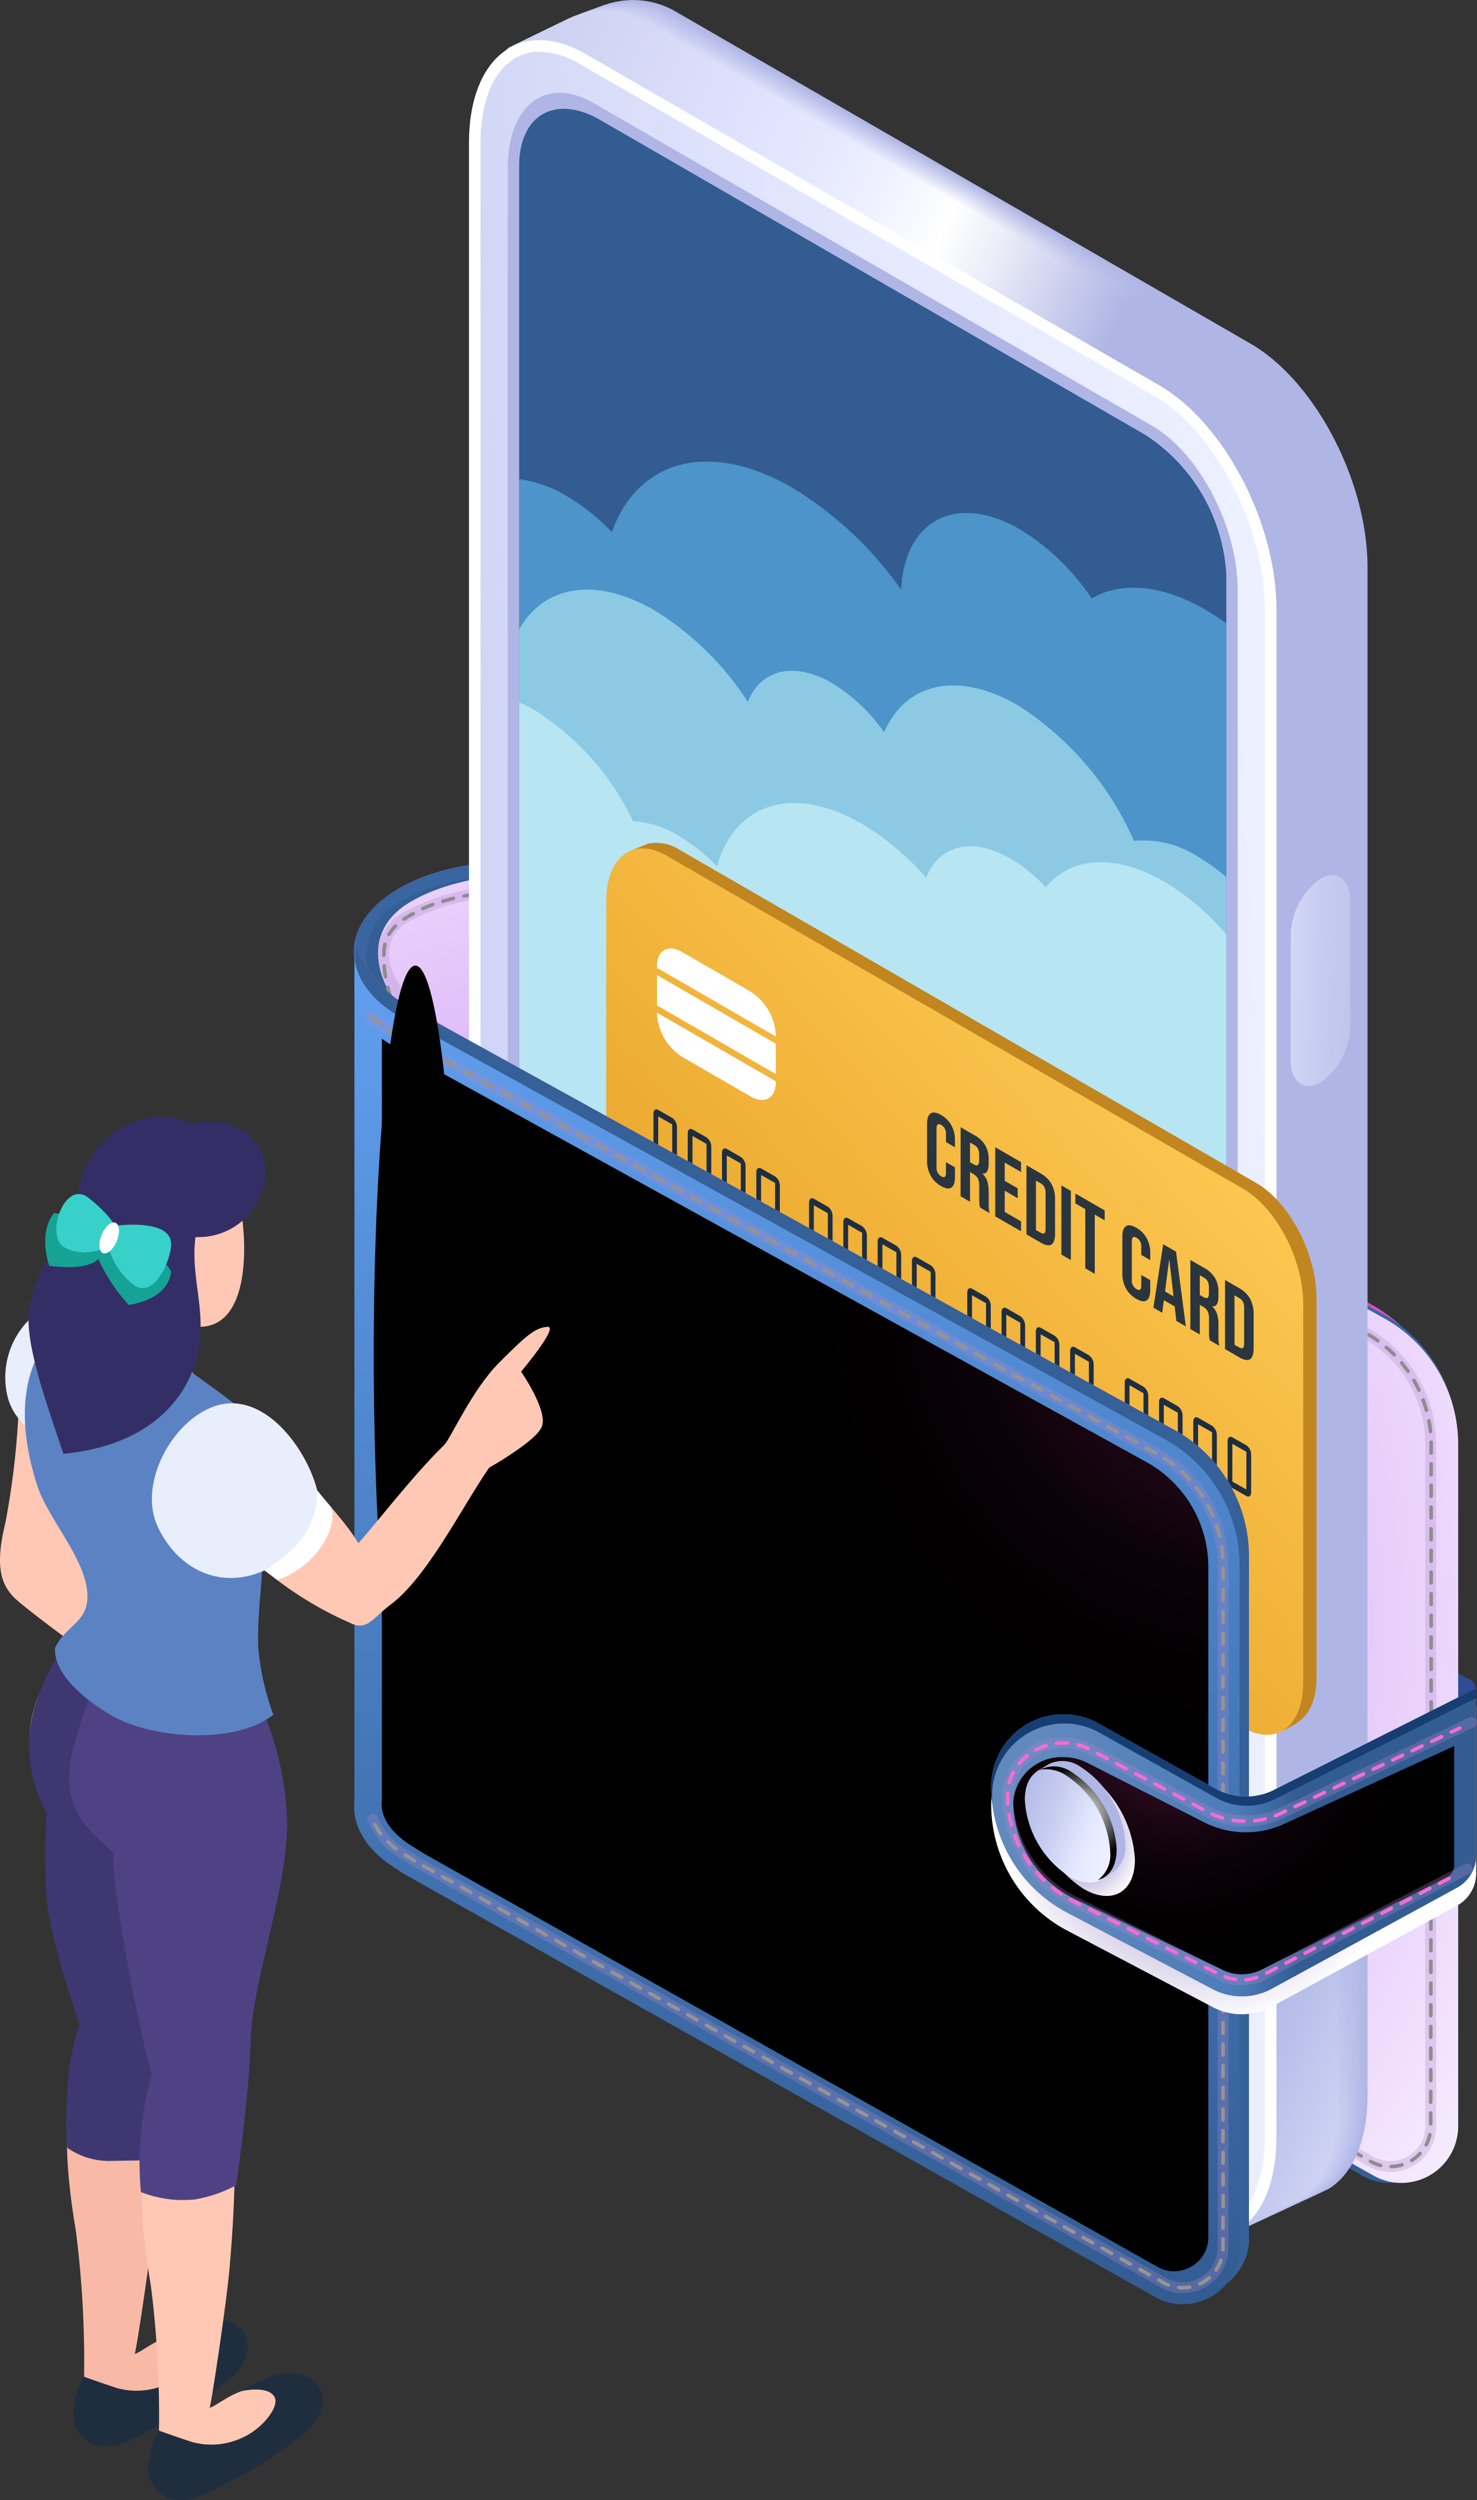 <svg xmlns="http://www.w3.org/2000/svg" xmlns:xlink="http://www.w3.org/1999/xlink" width="107.717" height="182.232" viewBox="0 0 107.717 182.232">
  <rect x="0" y="0" width="107.717" height="182.232" fill="#333333" stroke="none"/>
  <defs>
    <linearGradient id="linear-gradient" x1="0.002" y1="0.5" x2="1.133" y2="0.5" gradientUnits="objectBoundingBox">
      <stop offset="0" stop-color="#b82cb4"/>
      <stop offset="0.055" stop-color="#dd49c1"/>
      <stop offset="0.071" stop-color="#e953c6"/>
      <stop offset="0.131" stop-color="#c436b8"/>
      <stop offset="0.288" stop-color="#b82cb4"/>
      <stop offset="0.672" stop-color="#d644bf"/>
      <stop offset="1" stop-color="#ec55c7"/>
    </linearGradient>
    <radialGradient id="radial-gradient" cx="0.844" cy="0.172" r="0.617" gradientTransform="translate(-0.254) scale(1.508 1)" gradientUnits="objectBoundingBox">
      <stop offset="0" stop-color="#551841"/>
      <stop offset="0.046" stop-color="#4a1438"/>
      <stop offset="0.183" stop-color="#2f0d24"/>
      <stop offset="0.332" stop-color="#1a0714"/>
      <stop offset="0.499" stop-color="#0b0308"/>
      <stop offset="0.696" stop-color="#020002"/>
      <stop offset="1"/>
    </radialGradient>
    <radialGradient id="radial-gradient-2" cx="0.306" cy="0.574" r="0.833" gradientTransform="translate(-0.105) scale(1.21 1)" gradientUnits="objectBoundingBox">
      <stop offset="0" stop-color="#bb6df3"/>
      <stop offset="1" stop-color="#fff"/>
    </radialGradient>
    <linearGradient id="linear-gradient-2" x1="0.103" y1="0.006" x2="0.928" y2="0.991" gradientUnits="objectBoundingBox">
      <stop offset="0" stop-color="#b0b7e6"/>
      <stop offset="0.192" stop-color="#b2b8e6"/>
      <stop offset="0.283" stop-color="#b3b9e6"/>
      <stop offset="0.409" stop-color="#afb6e5"/>
      <stop offset="0.909" stop-color="#afb6e5"/>
      <stop offset="1" stop-color="#b0b7e6"/>
    </linearGradient>
    <linearGradient id="linear-gradient-3" x1="0.102" y1="0.006" x2="0.929" y2="0.991" gradientUnits="objectBoundingBox">
      <stop offset="0" stop-color="#b2b9e6"/>
      <stop offset="0.192" stop-color="#b4bbe7"/>
      <stop offset="0.283" stop-color="#b7bde7"/>
      <stop offset="0.409" stop-color="#afb6e5"/>
      <stop offset="0.909" stop-color="#afb6e5"/>
      <stop offset="1" stop-color="#b2b9e6"/>
    </linearGradient>
    <linearGradient id="linear-gradient-4" x1="0.102" y1="0.006" x2="0.929" y2="0.991" gradientUnits="objectBoundingBox">
      <stop offset="0" stop-color="#b3bae7"/>
      <stop offset="0.192" stop-color="#b7bde9"/>
      <stop offset="0.283" stop-color="#bac0e9"/>
      <stop offset="0.409" stop-color="#afb6e5"/>
      <stop offset="0.909" stop-color="#afb6e5"/>
      <stop offset="1" stop-color="#b3bae7"/>
    </linearGradient>
    <linearGradient id="linear-gradient-5" x1="0.101" y1="0.006" x2="0.93" y2="0.991" gradientUnits="objectBoundingBox">
      <stop offset="0" stop-color="#b5bbe8"/>
      <stop offset="0.192" stop-color="#b9c0ea"/>
      <stop offset="0.283" stop-color="#bec4ea"/>
      <stop offset="0.409" stop-color="#afb6e5"/>
      <stop offset="0.909" stop-color="#afb6e5"/>
      <stop offset="1" stop-color="#b5bbe8"/>
    </linearGradient>
    <linearGradient id="linear-gradient-6" x1="0.1" y1="0.006" x2="0.931" y2="0.991" gradientUnits="objectBoundingBox">
      <stop offset="0" stop-color="#b6bde8"/>
      <stop offset="0.192" stop-color="#bcc2eb"/>
      <stop offset="0.283" stop-color="#c2c7eb"/>
      <stop offset="0.409" stop-color="#afb6e5"/>
      <stop offset="0.909" stop-color="#afb6e5"/>
      <stop offset="1" stop-color="#b6bde8"/>
    </linearGradient>
    <linearGradient id="linear-gradient-7" x1="0.1" y1="0.006" x2="0.931" y2="0.991" gradientUnits="objectBoundingBox">
      <stop offset="0" stop-color="#b8bee9"/>
      <stop offset="0.192" stop-color="#bec5ec"/>
      <stop offset="0.283" stop-color="#c6cbec"/>
      <stop offset="0.393" stop-color="#b2b9e6"/>
      <stop offset="0.409" stop-color="#afb6e5"/>
      <stop offset="0.909" stop-color="#afb6e5"/>
      <stop offset="1" stop-color="#b8bee9"/>
    </linearGradient>
    <linearGradient id="linear-gradient-8" x1="0.099" y1="0.005" x2="0.932" y2="0.991" gradientUnits="objectBoundingBox">
      <stop offset="0" stop-color="#b9bfea"/>
      <stop offset="0.192" stop-color="#c1c7ee"/>
      <stop offset="0.283" stop-color="#caceee"/>
      <stop offset="0.378" stop-color="#b6bce7"/>
      <stop offset="0.409" stop-color="#afb6e5"/>
      <stop offset="0.909" stop-color="#afb6e5"/>
      <stop offset="1" stop-color="#b9bfea"/>
    </linearGradient>
    <linearGradient id="linear-gradient-9" x1="0.098" y1="0.005" x2="0.933" y2="0.991" gradientUnits="objectBoundingBox">
      <stop offset="0" stop-color="#bac1ea"/>
      <stop offset="0.192" stop-color="#c4c9ef"/>
      <stop offset="0.283" stop-color="#cdd2ef"/>
      <stop offset="0.37" stop-color="#b9bfe8"/>
      <stop offset="0.409" stop-color="#afb6e5"/>
      <stop offset="0.909" stop-color="#afb6e5"/>
      <stop offset="0.999" stop-color="#b9c0e9"/>
      <stop offset="1" stop-color="#bac1ea"/>
    </linearGradient>
    <linearGradient id="linear-gradient-10" x1="0.098" y1="0.005" x2="0.934" y2="0.991" gradientUnits="objectBoundingBox">
      <stop offset="0" stop-color="#bcc2eb"/>
      <stop offset="0.192" stop-color="#c6ccf0"/>
      <stop offset="0.277" stop-color="#d0d4f0"/>
      <stop offset="0.283" stop-color="#d1d5f0"/>
      <stop offset="0.361" stop-color="#bdc3e9"/>
      <stop offset="0.409" stop-color="#afb6e5"/>
      <stop offset="0.909" stop-color="#afb6e5"/>
      <stop offset="0.988" stop-color="#b9c0ea"/>
      <stop offset="1" stop-color="#bcc2eb"/>
    </linearGradient>
    <linearGradient id="linear-gradient-11" x1="0.097" y1="0.005" x2="0.934" y2="0.992" gradientUnits="objectBoundingBox">
      <stop offset="0" stop-color="#bdc3ec"/>
      <stop offset="0.192" stop-color="#c9cef1"/>
      <stop offset="0.272" stop-color="#d3d7f1"/>
      <stop offset="0.283" stop-color="#d5d9f1"/>
      <stop offset="0.354" stop-color="#c1c6ea"/>
      <stop offset="0.409" stop-color="#afb6e5"/>
      <stop offset="0.909" stop-color="#afb6e5"/>
      <stop offset="0.984" stop-color="#b9c0ea"/>
      <stop offset="1" stop-color="#bdc3ec"/>
    </linearGradient>
    <linearGradient id="linear-gradient-12" x1="0.096" y1="0.005" x2="0.935" y2="0.992" gradientUnits="objectBoundingBox">
      <stop offset="0" stop-color="#bfc5ec"/>
      <stop offset="0.192" stop-color="#cbd1f3"/>
      <stop offset="0.263" stop-color="#d5d8f3"/>
      <stop offset="0.283" stop-color="#d9dcf3"/>
      <stop offset="0.348" stop-color="#c5caec"/>
      <stop offset="0.409" stop-color="#afb6e5"/>
      <stop offset="0.909" stop-color="#afb6e5"/>
      <stop offset="0.976" stop-color="#b9c0e9"/>
      <stop offset="1" stop-color="#bfc5ec"/>
    </linearGradient>
    <linearGradient id="linear-gradient-13" x1="0.096" y1="0.005" x2="0.936" y2="0.992" gradientUnits="objectBoundingBox">
      <stop offset="0" stop-color="#c0c6ed"/>
      <stop offset="0.192" stop-color="#ced3f4"/>
      <stop offset="0.259" stop-color="#d8dbf4"/>
      <stop offset="0.283" stop-color="#dde0f4"/>
      <stop offset="0.343" stop-color="#c9ceed"/>
      <stop offset="0.409" stop-color="#afb6e5"/>
      <stop offset="0.909" stop-color="#afb6e5"/>
      <stop offset="0.973" stop-color="#b9c0ea"/>
      <stop offset="1" stop-color="#c0c6ed"/>
    </linearGradient>
    <linearGradient id="linear-gradient-14" x1="0.095" y1="0.005" x2="0.936" y2="0.992" gradientUnits="objectBoundingBox">
      <stop offset="0" stop-color="#c2c7ee"/>
      <stop offset="0.192" stop-color="#d0d6f5"/>
      <stop offset="0.253" stop-color="#daddf5"/>
      <stop offset="0.283" stop-color="#e1e3f5"/>
      <stop offset="0.339" stop-color="#cdd1ee"/>
      <stop offset="0.409" stop-color="#afb6e5"/>
      <stop offset="0.909" stop-color="#afb6e5"/>
      <stop offset="0.968" stop-color="#b9bfea"/>
      <stop offset="1" stop-color="#c2c7ee"/>
    </linearGradient>
    <linearGradient id="linear-gradient-15" x1="0.094" y1="0.005" x2="0.937" y2="0.992" gradientUnits="objectBoundingBox">
      <stop offset="0" stop-color="#c3c9ee"/>
      <stop offset="0.192" stop-color="#d3d8f6"/>
      <stop offset="0.253" stop-color="#dde0f6"/>
      <stop offset="0.283" stop-color="#e4e7f6"/>
      <stop offset="0.336" stop-color="#d0d4ef"/>
      <stop offset="0.409" stop-color="#afb6e5"/>
      <stop offset="0.909" stop-color="#afb6e5"/>
      <stop offset="0.966" stop-color="#b9c0e9"/>
      <stop offset="1" stop-color="#c3c9ee"/>
    </linearGradient>
    <linearGradient id="linear-gradient-16" x1="0.094" y1="0.005" x2="0.938" y2="0.992" gradientUnits="objectBoundingBox">
      <stop offset="0" stop-color="#c4caef"/>
      <stop offset="0.192" stop-color="#d6daf8"/>
      <stop offset="0.25" stop-color="#e0e2f8"/>
      <stop offset="0.283" stop-color="#e8eaf8"/>
      <stop offset="0.333" stop-color="#d4d8f1"/>
      <stop offset="0.409" stop-color="#afb6e5"/>
      <stop offset="0.909" stop-color="#afb6e5"/>
      <stop offset="0.963" stop-color="#b9c0ea"/>
      <stop offset="1" stop-color="#c4caef"/>
    </linearGradient>
    <linearGradient id="linear-gradient-17" x1="0.093" y1="0.005" x2="0.939" y2="0.992" gradientUnits="objectBoundingBox">
      <stop offset="0" stop-color="#c6cbf0"/>
      <stop offset="0.192" stop-color="#d8ddf9"/>
      <stop offset="0.246" stop-color="#e2e5f9"/>
      <stop offset="0.283" stop-color="#eceef9"/>
      <stop offset="0.33" stop-color="#d8dbf2"/>
      <stop offset="0.409" stop-color="#afb6e5"/>
      <stop offset="0.909" stop-color="#afb6e5"/>
      <stop offset="0.96" stop-color="#b9bfea"/>
      <stop offset="1" stop-color="#c6cbf0"/>
    </linearGradient>
    <linearGradient id="linear-gradient-18" x1="0.092" y1="0.004" x2="0.939" y2="0.992" gradientUnits="objectBoundingBox">
      <stop offset="0" stop-color="#c7cdf0"/>
      <stop offset="0.192" stop-color="#dbdffa"/>
      <stop offset="0.244" stop-color="#e5e7fa"/>
      <stop offset="0.283" stop-color="#f0f1fa"/>
      <stop offset="0.327" stop-color="#dcdff3"/>
      <stop offset="0.409" stop-color="#afb6e5"/>
      <stop offset="0.909" stop-color="#afb6e5"/>
      <stop offset="0.958" stop-color="#b9c0e9"/>
      <stop offset="1" stop-color="#c7cdf0"/>
    </linearGradient>
    <linearGradient id="linear-gradient-19" x1="0.092" y1="0.004" x2="0.94" y2="0.992" gradientUnits="objectBoundingBox">
      <stop offset="0" stop-color="#c9cef1"/>
      <stop offset="0.192" stop-color="#dde2fb"/>
      <stop offset="0.24" stop-color="#e7eafb"/>
      <stop offset="0.283" stop-color="#f4f5fb"/>
      <stop offset="0.325" stop-color="#e0e3f4"/>
      <stop offset="0.409" stop-color="#afb6e5"/>
      <stop offset="0.909" stop-color="#afb6e5"/>
      <stop offset="0.955" stop-color="#b9c0ea"/>
      <stop offset="1" stop-color="#c9cef1"/>
    </linearGradient>
    <linearGradient id="linear-gradient-20" x1="0.091" y1="0.004" x2="0.941" y2="0.993" gradientUnits="objectBoundingBox">
      <stop offset="0" stop-color="#cacff2"/>
      <stop offset="0.192" stop-color="#e0e4fd"/>
      <stop offset="0.24" stop-color="#eaecfd"/>
      <stop offset="0.283" stop-color="#f7f8fd"/>
      <stop offset="0.324" stop-color="#e3e5f6"/>
      <stop offset="0.407" stop-color="#b0b7e5"/>
      <stop offset="0.409" stop-color="#afb6e5"/>
      <stop offset="0.909" stop-color="#afb6e5"/>
      <stop offset="0.954" stop-color="#b9c0ea"/>
      <stop offset="1" stop-color="#cacff2"/>
    </linearGradient>
    <linearGradient id="linear-gradient-21" x1="0.09" y1="0.004" x2="0.942" y2="0.993" gradientUnits="objectBoundingBox">
      <stop offset="0" stop-color="#ccd1f2"/>
      <stop offset="0.192" stop-color="#e2e7fe"/>
      <stop offset="0.237" stop-color="#eceffe"/>
      <stop offset="0.283" stop-color="#fbfcfe"/>
      <stop offset="0.322" stop-color="#e7e9f7"/>
      <stop offset="0.401" stop-color="#b4bbe6"/>
      <stop offset="0.409" stop-color="#afb6e5"/>
      <stop offset="0.909" stop-color="#afb6e5"/>
      <stop offset="0.951" stop-color="#b9c0e9"/>
      <stop offset="1" stop-color="#ccd1f2"/>
    </linearGradient>
    <linearGradient id="linear-gradient-22" x1="0.09" y1="0.004" x2="0.942" y2="0.993" gradientUnits="objectBoundingBox">
      <stop offset="0" stop-color="#cdd2f3"/>
      <stop offset="0.192" stop-color="#e5e9ff"/>
      <stop offset="0.236" stop-color="#eff1ff"/>
      <stop offset="0.283" stop-color="#fff"/>
      <stop offset="0.32" stop-color="#ebedf8"/>
      <stop offset="0.396" stop-color="#b8bee8"/>
      <stop offset="0.409" stop-color="#afb6e5"/>
      <stop offset="0.909" stop-color="#afb6e5"/>
      <stop offset="0.95" stop-color="#b9c0ea"/>
      <stop offset="1" stop-color="#cdd2f3"/>
    </linearGradient>
    <linearGradient id="linear-gradient-23" x1="-1.318" y1="0.768" x2="1.886" y2="0.295" gradientUnits="objectBoundingBox">
      <stop offset="0" stop-color="#afb6e5"/>
      <stop offset="0.145" stop-color="#b5bce8"/>
      <stop offset="0.349" stop-color="#c7cdf0"/>
      <stop offset="0.581" stop-color="#e5e9ff"/>
      <stop offset="0.855" stop-color="#f4f6ff"/>
      <stop offset="1" stop-color="#fff"/>
    </linearGradient>
    <linearGradient id="linear-gradient-24" x1="2.581" y1="0.815" x2="-3.49" y2="-0.104" xlink:href="#linear-gradient-23"/>
    <linearGradient id="linear-gradient-25" x1="1" y1="0.403" x2="0.5" y2="1" gradientUnits="objectBoundingBox">
      <stop offset="0" stop-color="#fec851"/>
      <stop offset="1" stop-color="#e5a026"/>
    </linearGradient>
    <linearGradient id="linear-gradient-26" x1="0.5" x2="0.5" y2="1" gradientUnits="objectBoundingBox">
      <stop offset="0" stop-color="#609fef"/>
      <stop offset="1" stop-color="#325c92"/>
    </linearGradient>
    <radialGradient id="radial-gradient-3" cx="0.868" cy="0.213" r="0.426" gradientTransform="translate(-0.245) scale(1.49 1)" gradientUnits="objectBoundingBox">
      <stop offset="0" stop-color="#69184e"/>
      <stop offset="0.113" stop-color="#4a1037"/>
      <stop offset="0.24" stop-color="#2f0a23"/>
      <stop offset="0.379" stop-color="#1a0613"/>
      <stop offset="0.534" stop-color="#0b0208"/>
      <stop offset="0.717" stop-color="#020001"/>
      <stop offset="1"/>
    </radialGradient>
    <radialGradient id="radial-gradient-4" cx="0.404" cy="0.375" r="0.66" gradientTransform="translate(0.183) scale(0.635 1)" gradientUnits="objectBoundingBox">
      <stop offset="0" stop-color="#8770b8"/>
      <stop offset="1" stop-color="#fff"/>
    </radialGradient>
    <linearGradient id="linear-gradient-27" x1="1.023" y1="0.5" x2="0.108" y2="0.5" gradientUnits="objectBoundingBox">
      <stop offset="0" stop-color="#325c92"/>
      <stop offset="0.426" stop-color="#325c92"/>
      <stop offset="0.561" stop-color="#4c7bb8"/>
      <stop offset="1" stop-color="#6089be"/>
    </linearGradient>
    <radialGradient id="radial-gradient-5" cx="0.37" cy="-0.065" r="1.252" gradientTransform="translate(0.179 -0.082) scale(0.517 1.025)" xlink:href="#radial-gradient-3"/>
    <radialGradient id="radial-gradient-6" cx="0.5" cy="0.5" r="0.053" gradientTransform="translate(19571.031 -4.182) scale(9.35 9.35)" gradientUnits="objectBoundingBox">
      <stop offset="0" stop-color="#ff63ce"/>
      <stop offset="0.015" stop-color="#f65fc7"/>
      <stop offset="0.132" stop-color="#bd4999"/>
      <stop offset="0.252" stop-color="#8b3670"/>
      <stop offset="0.373" stop-color="#60254d"/>
      <stop offset="0.494" stop-color="#3d1731"/>
      <stop offset="0.617" stop-color="#220d1b"/>
      <stop offset="0.741" stop-color="#0f050c"/>
      <stop offset="0.867" stop-color="#030103"/>
      <stop offset="1"/>
    </radialGradient>
    <radialGradient id="radial-gradient-7" cx="0.5" cy="0.58" r="0.448" gradientTransform="translate(-0.142) scale(1.285 1)" xlink:href="#radial-gradient-4"/>
    <linearGradient id="linear-gradient-28" x1="-0.212" y1="0.121" x2="1.352" y2="0.954" xlink:href="#linear-gradient-23"/>
    <radialGradient id="radial-gradient-8" cx="0.536" cy="0.411" r="0.427" gradientTransform="translate(-0.238) scale(1.477 1)" gradientUnits="objectBoundingBox">
      <stop offset="0" stop-color="#fff"/>
      <stop offset="1"/>
    </radialGradient>
  </defs>
  <g id="Group_36755" data-name="Group 36755" transform="translate(-488.052 -1344.575)">
    <g id="Group_35520" data-name="Group 35520" transform="translate(152.913 1275.539)">
      <g id="Group_35482" data-name="Group 35482" transform="translate(360.943 131.865)">
        <path id="Path_93211" data-name="Path 93211" d="M513.695,300.8l-2.292-1.167.067,3.945,2.28-1.4A.789.789,0,0,0,513.695,300.8Z" transform="translate(-432.292 -241.217)" fill="#2f4b94"/>
        <path id="Path_93212" data-name="Path 93212" d="M380.447,190.48c-4.487-2.59-11.738-2.6-16.2-.029-4.311,2.489-4.391,6.472-.34,9.075l16.541,53.421,53.955,30.338a4.14,4.14,0,0,0,6.215-3.582V230a10.506,10.506,0,0,0-5.274-9.111Z" transform="translate(-360.943 -188.529)" fill="url(#linear-gradient)"/>
        <path id="Path_93213" data-name="Path 93213" d="M408.423,257.231l-2.644-1.574a3.768,3.768,0,0,1-.573-.4V205.665l50.008,27.452a5.052,5.052,0,0,1,2.529,4.371v47.4Z" transform="translate(-381.933 -196.655)" fill="url(#radial-gradient)" style="mix-blend-mode: color-dodge;isolation: isolate"/>
        <path id="Path_93214" data-name="Path 93214" d="M380.447,190.48c-4.487-2.59-11.738-2.6-16.2-.029-4.311,2.489-4.391,6.472-.34,9.075l16.541,53.421,54.726,30.989a4.14,4.14,0,0,0,6.215-3.582v-49.7a10.507,10.507,0,0,0-5.274-9.111Z" transform="translate(-360.943 -188.529)" fill="#3966a1"/>
        <path id="Path_93215" data-name="Path 93215" d="M381.339,192.321c-4.487-2.591-11.738-2.6-16.2-.029-4.311,2.489-2.372,7.872,1.679,10.475l14.522,52.021L435.3,285.126a4.14,4.14,0,0,0,6.215-3.582v-49.7a10.507,10.507,0,0,0-5.274-9.111Z" transform="translate(-361.778 -189.402)" fill="#345f96"/>
        <path id="Path_93216" data-name="Path 93216" d="M381.373,192.321c-4.487-2.591-11.738-2.6-16.2-.029-4.311,2.489-2.264,7.438,1.788,10.042l14.413,52.455,53.955,30.338a4.14,4.14,0,0,0,6.215-3.582v-49.7a10.507,10.507,0,0,0-5.274-9.111Z" transform="translate(-361.003 -189.41)" fill="url(#radial-gradient-2)" style="mix-blend-mode: multiply;isolation: isolate"/>
        <g id="Group_35478" data-name="Group 35478" transform="translate(1.773 1.777)" opacity="0.3" style="mix-blend-mode: multiply;isolation: isolate">
          <path id="Path_93217" data-name="Path 93217" d="M438.132,285.61a3.277,3.277,0,0,1-1.663-.454l-53.527-30.1a.393.393,0,0,1-.187-.239l-14.363-52.269-.26-.168c-2.327-1.5-3.861-3.778-3.816-5.679a3.485,3.485,0,0,1,2-2.982,15.565,15.565,0,0,1,7.648-1.813,15.74,15.74,0,0,1,7.74,1.842l54.913,30.421a9.707,9.707,0,0,1,4.857,8.4v49.7a3.28,3.28,0,0,1-1.014,2.4A3.393,3.393,0,0,1,438.132,285.61Zm-54.66-31.158,53.388,30.019a2.567,2.567,0,0,0,3.05-.372,2.5,2.5,0,0,0,.77-1.826v-49.7a8.915,8.915,0,0,0-4.456-7.717L381.31,194.438a14.957,14.957,0,0,0-7.352-1.74A14.775,14.775,0,0,0,366.7,194.4a2.749,2.749,0,0,0-1.6,2.317c-.038,1.636,1.35,3.645,3.454,5l.388.249a.394.394,0,0,1,.167.227Z" transform="translate(-364.314 -191.909)" fill="#b086cc"/>
        </g>
        <g id="Group_35479" data-name="Group 35479" transform="translate(2.034 2.04)" style="mix-blend-mode: screen;isolation: isolate">
          <path id="Path_93218" data-name="Path 93218" d="M438.433,285.583a.131.131,0,0,1,0-.263,2.773,2.773,0,0,0,.741-.119.134.134,0,0,1,.164.088.131.131,0,0,1-.088.164,3,3,0,0,1-.812.131Zm-.78-.089a.177.177,0,0,1-.033,0,3.107,3.107,0,0,1-.76-.311.131.131,0,1,1,.13-.228,2.85,2.85,0,0,0,.7.284.131.131,0,0,1-.033.259Zm2.274-.36a.131.131,0,0,1-.069-.243,2.91,2.91,0,0,0,.47-.365c.037-.036.075-.074.11-.112a.131.131,0,0,1,.192.179q-.059.063-.121.123a3.169,3.169,0,0,1-.513.4A.129.129,0,0,1,439.926,285.134Zm-3.69-.324a.131.131,0,0,1-.065-.017l-.687-.386a.132.132,0,0,1,.129-.229l.687.387a.132.132,0,0,1-.065.246Zm-1.374-.773a.133.133,0,0,1-.064-.017l-.688-.387a.131.131,0,0,1,.128-.229l.688.386a.131.131,0,0,1-.064.246Zm6.124-.044a.122.122,0,0,1-.06-.015.13.13,0,0,1-.056-.176,2.746,2.746,0,0,0,.249-.708.132.132,0,0,1,.258.053,3.021,3.021,0,0,1-.274.775A.131.131,0,0,1,440.987,283.992Zm-7.5-.73a.133.133,0,0,1-.064-.017l-.688-.386a.131.131,0,1,1,.128-.229l.688.386a.131.131,0,0,1-.064.246Zm-1.375-.773a.13.13,0,0,1-.064-.017l-.687-.386a.131.131,0,0,1,.128-.229l.688.387a.13.13,0,0,1,.05.178A.132.132,0,0,1,432.112,282.49Zm9.2-.023a.132.132,0,0,1-.131-.131v-.789a.131.131,0,0,1,.263,0v.789A.132.132,0,0,1,441.31,282.466Zm-10.573-.75a.131.131,0,0,1-.065-.017l-.687-.386a.131.131,0,1,1,.129-.229l.687.386a.131.131,0,0,1-.065.246Zm-1.374-.773a.133.133,0,0,1-.064-.017l-.688-.386a.131.131,0,0,1,.128-.229l.688.386a.131.131,0,0,1-.064.246Zm11.947-.054a.132.132,0,0,1-.131-.131v-.789a.131.131,0,0,1,.263,0v.789A.132.132,0,0,1,441.31,280.889Zm-13.322-.719a.133.133,0,0,1-.064-.017l-.688-.386a.131.131,0,1,1,.128-.229l.688.386a.131.131,0,0,1-.064.246Zm-1.375-.773a.131.131,0,0,1-.065-.017l-.687-.386a.131.131,0,1,1,.128-.229l.688.387a.132.132,0,0,1-.064.246Zm14.7-.086a.132.132,0,0,1-.131-.131v-.789a.131.131,0,0,1,.263,0v.789A.132.132,0,0,1,441.31,279.312Zm-16.072-.687a.136.136,0,0,1-.065-.017l-.687-.387a.131.131,0,1,1,.129-.229l.687.386a.132.132,0,0,1-.065.246Zm-1.374-.773a.133.133,0,0,1-.064-.017l-.688-.386a.131.131,0,0,1,.128-.229l.688.386a.131.131,0,0,1-.064.246Zm17.447-.117a.132.132,0,0,1-.131-.131v-.789a.131.131,0,0,1,.263,0v.789A.132.132,0,0,1,441.31,277.734Zm-18.822-.656a.128.128,0,0,1-.064-.017l-.688-.386a.131.131,0,0,1,.128-.229l.688.387a.132.132,0,0,1-.064.246Zm-1.375-.773a.133.133,0,0,1-.064-.017l-.688-.387a.131.131,0,1,1,.128-.229l.688.386a.132.132,0,0,1-.064.246Zm20.2-.148a.132.132,0,0,1-.131-.131v-.789a.131.131,0,0,1,.263,0v.789A.132.132,0,0,1,441.31,276.157Zm-21.572-.625a.133.133,0,0,1-.064-.017l-.687-.387a.131.131,0,1,1,.128-.229l.687.386a.131.131,0,0,1-.064.246Zm-1.375-.773a.127.127,0,0,1-.064-.017l-.688-.386a.131.131,0,0,1,.129-.229l.687.386a.131.131,0,0,1-.064.246Zm22.947-.179a.132.132,0,0,1-.131-.131v-.789a.131.131,0,0,1,.263,0v.789A.132.132,0,0,1,441.31,274.58Zm-24.322-.594a.128.128,0,0,1-.064-.017l-.688-.386a.131.131,0,1,1,.128-.229l.688.387a.131.131,0,0,1-.064.246Zm-1.375-.773a.133.133,0,0,1-.064-.017l-.688-.387a.131.131,0,1,1,.128-.229l.688.386a.132.132,0,0,1-.064.246Zm25.7-.21a.132.132,0,0,1-.131-.131v-.789a.131.131,0,0,1,.263,0v.789A.132.132,0,0,1,441.31,273Zm-27.072-.563a.133.133,0,0,1-.064-.017l-.687-.386a.131.131,0,0,1,.128-.229l.687.386a.131.131,0,0,1-.064.246Zm-1.375-.773a.127.127,0,0,1-.064-.017l-.688-.386a.131.131,0,0,1,.129-.229l.687.387a.131.131,0,0,1-.064.246Zm28.447-.241a.132.132,0,0,1-.131-.131V270.5a.131.131,0,0,1,.263,0v.789A.132.132,0,0,1,441.31,271.425Zm-29.821-.532a.133.133,0,0,1-.064-.017l-.688-.387a.131.131,0,1,1,.128-.229l.688.386a.131.131,0,0,1-.064.246Zm-1.375-.773a.136.136,0,0,1-.065-.017l-.687-.386a.132.132,0,0,1,.129-.229l.687.387a.132.132,0,0,1-.065.246Zm31.2-.273a.132.132,0,0,1-.131-.131v-.789a.131.131,0,0,1,.263,0v.789A.132.132,0,0,1,441.31,269.847Zm-32.571-.5a.127.127,0,0,1-.064-.017l-.687-.386a.131.131,0,0,1,.128-.229l.687.387a.13.13,0,0,1,.051.178A.132.132,0,0,1,408.738,269.347Zm-1.375-.773a.128.128,0,0,1-.064-.017l-.688-.386a.131.131,0,0,1,.129-.229l.687.386a.131.131,0,0,1-.064.246Zm33.946-.3a.132.132,0,0,1-.131-.131v-.789a.131.131,0,1,1,.263,0v.789A.132.132,0,0,1,441.31,268.27Zm-35.321-.469a.133.133,0,0,1-.064-.017l-.688-.387a.131.131,0,0,1,.128-.229l.688.386a.131.131,0,0,1-.064.246Zm-1.375-.773a.131.131,0,0,1-.065-.017l-.687-.386a.132.132,0,0,1,.129-.229l.687.386a.132.132,0,0,1-.065.246Zm36.7-.335a.132.132,0,0,1-.131-.131v-.789a.131.131,0,1,1,.263,0v.789A.132.132,0,0,1,441.31,266.693Zm-38.071-.438a.127.127,0,0,1-.064-.017l-.687-.386a.131.131,0,0,1,.128-.229l.688.387a.131.131,0,0,1-.065.246Zm-1.375-.773a.133.133,0,0,1-.064-.017l-.687-.387a.131.131,0,1,1,.128-.229l.687.386a.131.131,0,0,1-.064.246Zm39.446-.366a.132.132,0,0,1-.131-.131V264.2a.131.131,0,1,1,.263,0v.789A.132.132,0,0,1,441.31,265.115Zm-40.821-.407a.133.133,0,0,1-.064-.017l-.688-.386a.131.131,0,0,1,.128-.229l.688.387a.131.131,0,0,1-.064.246Zm-1.374-.773a.127.127,0,0,1-.064-.017l-.688-.386a.131.131,0,0,1,.128-.229l.688.387a.131.131,0,0,1-.064.246Zm42.2-.4a.132.132,0,0,1-.131-.131v-.789a.131.131,0,1,1,.263,0v.789A.132.132,0,0,1,441.31,263.538Zm-43.571-.375a.128.128,0,0,1-.064-.017l-.687-.386a.131.131,0,1,1,.128-.229l.688.387a.132.132,0,0,1-.065.246Zm-1.375-.773a.133.133,0,0,1-.064-.017l-.687-.386a.131.131,0,1,1,.128-.229l.687.386a.131.131,0,0,1-.064.246Zm44.946-.428a.132.132,0,0,1-.131-.131v-.789a.131.131,0,1,1,.263,0v.789A.132.132,0,0,1,441.31,261.961Zm-46.321-.344a.133.133,0,0,1-.064-.017l-.688-.386a.131.131,0,0,1,.128-.229l.688.386a.131.131,0,0,1-.064.246Zm-1.374-.773a.128.128,0,0,1-.064-.017l-.688-.386a.131.131,0,0,1,.128-.229l.688.387a.131.131,0,0,1-.064.246Zm47.7-.46a.132.132,0,0,1-.131-.131v-.789a.131.131,0,0,1,.263,0v.789A.132.132,0,0,1,441.31,260.383Zm-49.07-.313a.131.131,0,0,1-.065-.017l-.687-.386a.131.131,0,1,1,.128-.229l.688.386a.132.132,0,0,1-.064.246Zm-1.375-.773a.133.133,0,0,1-.064-.017l-.687-.387a.131.131,0,1,1,.128-.229l.687.386a.131.131,0,0,1-.064.246Zm50.446-.491a.132.132,0,0,1-.131-.131v-.789a.131.131,0,0,1,.263,0v.789A.132.132,0,0,1,441.31,258.806Zm-51.821-.282a.127.127,0,0,1-.064-.017l-.688-.386a.131.131,0,0,1,.128-.229l.688.387a.131.131,0,0,1-.064.246Zm-1.374-.772a.128.128,0,0,1-.064-.017l-.688-.386a.131.131,0,0,1,.128-.229l.688.387a.131.131,0,0,1-.064.246Zm53.2-.523a.132.132,0,0,1-.131-.131v-.789a.131.131,0,1,1,.263,0v.789A.132.132,0,0,1,441.31,257.228Zm-54.57-.251a.136.136,0,0,1-.065-.017l-.687-.387a.131.131,0,1,1,.128-.229l.688.386a.132.132,0,0,1-.064.246Zm-1.375-.773a.133.133,0,0,1-.064-.017l-.687-.386a.131.131,0,0,1,.128-.229l.687.386a.131.131,0,0,1-.064.246Zm55.946-.553a.132.132,0,0,1-.131-.131v-.789a.131.131,0,1,1,.263,0v.789A.132.132,0,0,1,441.31,255.651Zm-57.32-.219a.131.131,0,0,1-.065-.017l-.619-.348a.131.131,0,0,1,.129-.229l.619.348a.131.131,0,0,1-.065.246Zm57.32-1.358a.132.132,0,0,1-.131-.131v-.789a.131.131,0,1,1,.263,0v.789A.132.132,0,0,1,441.31,254.074Zm0-1.577a.132.132,0,0,1-.131-.131v-.789a.131.131,0,1,1,.263,0v.789A.132.132,0,0,1,441.31,252.5Zm0-1.577a.132.132,0,0,1-.131-.131V250a.131.131,0,1,1,.263,0v.789A.132.132,0,0,1,441.31,250.919Zm0-1.577a.132.132,0,0,1-.131-.131v-.789a.131.131,0,1,1,.263,0v.789A.132.132,0,0,1,441.31,249.341Zm0-1.577a.132.132,0,0,1-.131-.131v-.789a.131.131,0,1,1,.263,0v.789A.132.132,0,0,1,441.31,247.764Zm0-1.577a.132.132,0,0,1-.131-.131v-.789a.131.131,0,1,1,.263,0v.789A.132.132,0,0,1,441.31,246.187Zm0-1.577a.132.132,0,0,1-.131-.131v-.789a.131.131,0,0,1,.263,0v.789A.132.132,0,0,1,441.31,244.609Zm0-1.577a.132.132,0,0,1-.131-.131v-.789a.131.131,0,0,1,.263,0v.789A.132.132,0,0,1,441.31,243.032Zm0-1.577a.132.132,0,0,1-.131-.131v-.789a.131.131,0,1,1,.263,0v.789A.132.132,0,0,1,441.31,241.455Zm0-1.577a.132.132,0,0,1-.131-.131v-.789a.131.131,0,1,1,.263,0v.789A.132.132,0,0,1,441.31,239.877Zm0-1.577a.132.132,0,0,1-.131-.131v-.789a.131.131,0,1,1,.263,0v.789A.132.132,0,0,1,441.31,238.3Zm0-1.577a.132.132,0,0,1-.131-.131V235.8a.131.131,0,1,1,.263,0v.789A.132.132,0,0,1,441.31,236.722Zm0-1.577a.132.132,0,0,1-.131-.131v-.789a.131.131,0,1,1,.263,0v.789A.132.132,0,0,1,441.31,235.145Zm0-1.577a.132.132,0,0,1-.131-.131l0-.786a.131.131,0,0,1,.129-.134.125.125,0,0,1,.134.129l0,.791A.132.132,0,0,1,441.31,233.568Zm-.049-1.575a.132.132,0,0,1-.131-.118c-.027-.258-.064-.517-.113-.769a.132.132,0,0,1,.259-.049c.049.259.088.525.116.791a.132.132,0,0,1-.118.144Zm-.295-1.547a.132.132,0,0,1-.127-.1c-.068-.246-.149-.494-.24-.738a.132.132,0,0,1,.247-.093c.094.252.177.507.248.761a.132.132,0,0,1-.092.161A.135.135,0,0,1,440.965,230.445Zm-.55-1.475a.131.131,0,0,1-.119-.075c-.108-.232-.23-.463-.361-.689a.131.131,0,0,1,.227-.131c.135.232.26.47.372.708a.132.132,0,0,1-.063.175A.138.138,0,0,1,440.415,228.97Zm-.79-1.363a.129.129,0,0,1-.108-.056c-.148-.211-.307-.419-.472-.618a.132.132,0,0,1,.2-.168c.17.205.333.419.485.635a.132.132,0,0,1-.033.184A.134.134,0,0,1,439.625,227.607Zm-1.008-1.21a.132.132,0,0,1-.094-.039c-.182-.185-.373-.363-.569-.529a.131.131,0,0,1,.17-.2c.2.172.4.355.586.545a.131.131,0,0,1-.093.224Zm-1.2-1.022a.132.132,0,0,1-.076-.024c-.211-.151-.43-.293-.651-.425a.131.131,0,0,1,.133-.226c.229.135.454.282.671.437a.131.131,0,0,1-.077.238Zm-1.349-.815a.127.127,0,0,1-.064-.017l-.69-.382a.132.132,0,0,1,.128-.23l.69.382a.131.131,0,0,1-.064.247Zm-1.38-.764a.127.127,0,0,1-.064-.017l-.69-.382a.132.132,0,0,1,.128-.23l.689.382a.131.131,0,0,1-.064.247Zm-1.38-.765a.126.126,0,0,1-.064-.016l-.69-.382a.132.132,0,0,1,.128-.23l.69.383a.131.131,0,0,1-.064.246Zm-1.38-.764a.126.126,0,0,1-.064-.016l-.69-.382a.131.131,0,0,1,.128-.23l.69.382a.131.131,0,0,1-.064.246Zm-1.38-.765a.132.132,0,0,1-.064-.016l-.69-.382a.131.131,0,0,1,.127-.23l.69.382a.131.131,0,0,1-.064.246Zm-1.38-.764a.132.132,0,0,1-.064-.016l-.69-.383a.131.131,0,0,1,.127-.23l.69.382a.131.131,0,0,1-.064.247Zm-1.38-.764a.132.132,0,0,1-.064-.016l-.69-.382a.131.131,0,0,1,.127-.23l.69.382a.131.131,0,0,1-.064.247Zm-1.38-.765a.132.132,0,0,1-.064-.016l-.69-.382a.131.131,0,0,1,.127-.23l.69.382a.131.131,0,0,1-.064.247Zm-1.38-.764a.132.132,0,0,1-.064-.016l-.69-.383a.132.132,0,0,1,.127-.23l.69.383a.131.131,0,0,1-.064.247Zm-1.38-.765a.127.127,0,0,1-.064-.017l-.69-.382a.132.132,0,0,1,.127-.23l.69.382a.131.131,0,0,1-.064.247Zm-1.38-.764a.127.127,0,0,1-.064-.017l-.69-.382a.132.132,0,0,1,.127-.23l.69.382a.131.131,0,0,1-.064.247Zm-1.38-.764a.127.127,0,0,1-.064-.017l-.69-.382a.132.132,0,1,1,.127-.23l.69.383a.132.132,0,0,1-.064.247Zm-1.38-.765a.126.126,0,0,1-.064-.016l-.69-.382a.132.132,0,0,1,.127-.23l.69.382a.131.131,0,0,1-.064.246Zm-1.38-.765a.126.126,0,0,1-.064-.016l-.69-.382a.131.131,0,1,1,.127-.23l.69.382a.131.131,0,0,1-.064.246Zm-1.38-.764a.132.132,0,0,1-.064-.016l-.69-.383a.131.131,0,1,1,.127-.23l.69.382a.132.132,0,0,1-.064.247Zm-1.38-.764a.132.132,0,0,1-.064-.016l-.69-.382a.131.131,0,1,1,.127-.23l.69.382a.132.132,0,0,1-.064.247Zm-1.38-.765a.132.132,0,0,1-.064-.016l-.69-.382a.131.131,0,1,1,.127-.23l.69.382a.132.132,0,0,1-.064.247Zm-1.38-.764a.127.127,0,0,1-.064-.017l-.69-.382a.131.131,0,1,1,.127-.23l.69.382a.132.132,0,0,1-.064.247Zm-1.38-.765a.126.126,0,0,1-.064-.017l-.69-.382a.132.132,0,0,1,.127-.23l.69.382a.132.132,0,0,1-.064.247Zm-1.38-.764a.132.132,0,0,1-.064-.016l-.69-.382a.132.132,0,0,1,.127-.23l.69.382a.132.132,0,0,1-.064.247Zm-1.38-.764a.132.132,0,0,1-.064-.016l-.69-.382a.131.131,0,1,1,.127-.23l.69.382a.132.132,0,0,1-.064.247Zm-1.38-.765a.135.135,0,0,1-.064-.016l-.689-.382a.131.131,0,1,1,.127-.23l.69.382a.131.131,0,0,1-.064.246Zm-1.38-.764a.135.135,0,0,1-.064-.016l-.69-.382a.132.132,0,0,1,.127-.23l.69.382a.132.132,0,0,1-.064.247Zm-1.38-.764a.135.135,0,0,1-.064-.016l-.69-.382a.132.132,0,1,1,.127-.23l.69.382a.132.132,0,0,1-.064.247Zm-1.38-.764a.134.134,0,0,1-.064-.016l-.69-.382a.131.131,0,1,1,.127-.23l.69.382a.132.132,0,0,1-.064.247Zm-1.38-.765a.133.133,0,0,1-.064-.016l-.689-.382a.131.131,0,1,1,.127-.23l.69.382a.131.131,0,0,1-.064.246Zm-1.38-.764a.132.132,0,0,1-.064-.016l-.689-.383a.131.131,0,0,1-.052-.178.133.133,0,0,1,.179-.052l.69.382a.132.132,0,0,1-.064.247Zm-1.38-.764a.138.138,0,0,1-.064-.016l-.69-.382a.132.132,0,1,1,.127-.23l.69.382a.132.132,0,0,1-.064.247Zm-1.38-.765a.132.132,0,0,1-.064-.016l-.69-.382a.132.132,0,0,1,.127-.23l.69.382a.132.132,0,0,1-.064.247Zm-29.993-.4a.134.134,0,0,1-.071-.02,5.381,5.381,0,0,1-.645-.486.132.132,0,0,1-.011-.186.131.131,0,0,1,.186-.012,4.978,4.978,0,0,0,.612.462.13.13,0,0,1,.039.181A.128.128,0,0,1,367.439,202.752Zm28.613-.36a.132.132,0,0,1-.064-.016l-.689-.382a.131.131,0,1,1,.127-.23l.69.382a.131.131,0,0,1-.064.246Zm-29.789-.68a.132.132,0,0,1-.1-.048A5.24,5.24,0,0,1,365.7,201a.132.132,0,1,1,.227-.134,4.916,4.916,0,0,0,.439.629.131.131,0,0,1-.018.185A.13.13,0,0,1,366.263,201.712Zm28.41-.084a.132.132,0,0,1-.064-.016l-.689-.382a.132.132,0,1,1,.127-.23l.69.382a.131.131,0,0,1-.064.246Zm-1.38-.764a.132.132,0,0,1-.064-.016l-.69-.383a.131.131,0,1,1,.127-.23l.69.382a.131.131,0,0,1-.064.247Zm-27.829-.5a.132.132,0,0,1-.122-.081,6.493,6.493,0,0,1-.256-.763.132.132,0,0,1,.093-.161.133.133,0,0,1,.16.093,6.161,6.161,0,0,0,.246.731.131.131,0,0,1-.072.171A.128.128,0,0,1,365.464,200.36Zm26.449-.261a.132.132,0,0,1-.064-.016l-.69-.382a.132.132,0,1,1,.127-.23l.69.382a.131.131,0,0,1-.064.247Zm-1.38-.764a.132.132,0,0,1-.064-.016l-.69-.382a.131.131,0,1,1,.127-.23l.69.382a.131.131,0,0,1-.064.247Zm-25.483-.494a.132.132,0,0,1-.13-.111c-.04-.256-.069-.524-.087-.8a.132.132,0,0,1,.122-.14.124.124,0,0,1,.139.123c.018.264.046.524.086.773a.132.132,0,0,1-.109.15Zm24.1-.271a.131.131,0,0,1-.064-.016l-.689-.382a.131.131,0,1,1,.127-.23l.689.382a.131.131,0,0,1-.064.246Zm-1.38-.764a.132.132,0,0,1-.064-.016l-.689-.382a.132.132,0,1,1,.127-.23l.689.382a.131.131,0,0,1-.064.247Zm-22.832-.538h0a.132.132,0,0,1-.131-.133l0-.188a2.933,2.933,0,0,1,.08-.624.134.134,0,0,1,.158-.1.132.132,0,0,1,.1.159,2.643,2.643,0,0,0-.073.567l0,.185A.131.131,0,0,1,364.942,197.268Zm21.452-.227a.138.138,0,0,1-.064-.016l-.69-.382a.132.132,0,0,1,.127-.23l.69.382a.131.131,0,0,1-.064.247Zm-1.38-.764a.132.132,0,0,1-.064-.016l-.69-.382a.132.132,0,1,1,.127-.23l.69.382a.131.131,0,0,1-.064.247Zm-19.7-.518a.129.129,0,0,1-.067-.018.131.131,0,0,1-.046-.18,3.254,3.254,0,0,1,.5-.646.132.132,0,0,1,.186.186,2.99,2.99,0,0,0-.464.593A.131.131,0,0,1,365.317,195.759Zm18.318-.246a.132.132,0,0,1-.064-.017l-.69-.382a.131.131,0,1,1,.127-.23l.69.382a.131.131,0,0,1-.064.247Zm-1.38-.765a.132.132,0,0,1-.064-.016l-.518-.287-.17-.1a.131.131,0,0,1,.126-.23c.058.032.117.065.174.1l.516.286a.131.131,0,0,1-.064.246Zm-15.844-.108a.131.131,0,0,1-.074-.24c.108-.073.221-.144.34-.212s.232-.131.352-.195a.132.132,0,0,1,.122.233c-.117.06-.231.124-.343.188s-.221.134-.324.2A.132.132,0,0,1,366.411,194.64Zm14.452-.63a.141.141,0,0,1-.056-.012c-.23-.107-.472-.209-.718-.3a.132.132,0,0,1,.095-.246c.251.1.5.2.735.311a.132.132,0,0,1-.055.251ZM367.8,193.9a.132.132,0,0,1-.053-.252c.238-.1.486-.2.74-.3a.131.131,0,0,1,.09.247c-.249.091-.493.189-.725.291A.138.138,0,0,1,367.8,193.9Zm11.592-.459a.132.132,0,0,1-.04-.006q-.368-.118-.751-.218a.132.132,0,0,1-.094-.16.13.13,0,0,1,.161-.094c.259.068.514.143.764.222a.132.132,0,0,1-.04.257Zm-10.112-.084a.131.131,0,0,1-.038-.257q.377-.113.768-.208a.13.13,0,0,1,.159.1.132.132,0,0,1-.1.159q-.385.094-.754.205A.141.141,0,0,1,369.281,193.356Zm8.587-.317a.12.12,0,0,1-.027,0q-.379-.08-.769-.141a.132.132,0,0,1-.109-.151.134.134,0,0,1,.15-.109c.264.042.526.09.782.144a.131.131,0,0,1-.027.26Zm-7.055-.056a.132.132,0,0,1-.025-.261c.258-.049.519-.093.784-.131a.134.134,0,0,1,.148.111.131.131,0,0,1-.111.149q-.391.056-.772.129Zm5.5-.193h-.015q-.386-.044-.779-.072a.132.132,0,0,1-.122-.14.134.134,0,0,1,.14-.122q.4.028.791.073a.131.131,0,0,1-.015.262Zm-3.936-.031a.131.131,0,0,1-.013-.262c.261-.025.525-.046.791-.06h.007a.132.132,0,0,1,.007.263q-.394.021-.78.059Zm2.362-.08h0c-.179,0-.359-.007-.539-.007l-.245,0h0a.131.131,0,0,1,0-.263l.248,0c.183,0,.365,0,.546.007a.131.131,0,0,1,0,.263Z" transform="translate(-364.811 -192.409)" fill="#8d8d8d"/>
        </g>
      </g>
      <g id="Group_35483" data-name="Group 35483" transform="translate(371.784 69.037)">
        <path id="Path_93225" data-name="Path 93225" d="M433.462,229.362l-41.812-24.14c-4.716-2.723-8.54-10.028-8.54-16.317V77.555c0-3.2-2.629-3.905-1.036-5.054.06-.044,6.38-2.877,6.45-2.9a6.165,6.165,0,0,1,5.774.337l41.812,24.14c4.716,2.723,8.54,10.028,8.54,16.316V221.741c0,3.341-1.079,5.723-2.8,6.814-.1.065-7.174,3.334-7.288,3.372C433.04,232.435,435.524,230.553,433.462,229.362Z" transform="translate(-381.562 -69.037)" fill="#afb6e5"/>
        <path id="Path_93226" data-name="Path 93226" d="M433.462,229.4l-41.812-24.14c-4.716-2.723-8.54-10.028-8.54-16.317V77.589c0-3.2-2.629-3.905-1.036-5.054.06-.044,6.277-2.839,6.347-2.866a6.164,6.164,0,0,1,5.774.337l41.812,24.14c4.716,2.723,8.54,10.028,8.54,16.317V221.813c0,3.341-1.079,5.724-2.8,6.814-.1.065-7.071,3.3-7.185,3.334C433.04,232.469,435.524,230.587,433.462,229.4Z" transform="translate(-381.562 -69.071)" fill="url(#linear-gradient-2)"/>
        <path id="Path_93227" data-name="Path 93227" d="M433.462,229.431l-41.812-24.14c-4.716-2.723-8.54-10.028-8.54-16.317V77.623c0-3.2-2.629-3.905-1.036-5.054.06-.044,6.174-2.8,6.244-2.828a6.165,6.165,0,0,1,5.774.337L435.9,94.219c4.716,2.723,8.54,10.028,8.54,16.317V221.886c0,3.341-1.079,5.723-2.8,6.814-.1.065-6.968,3.257-7.082,3.3C433.04,232.5,435.524,230.622,433.462,229.431Z" transform="translate(-381.562 -69.105)" fill="url(#linear-gradient-3)"/>
        <path id="Path_93228" data-name="Path 93228" d="M433.462,229.466l-41.812-24.14c-4.716-2.723-8.54-10.028-8.54-16.317V77.658c0-3.2-2.629-3.905-1.036-5.054.06-.044,6.071-2.763,6.141-2.789a6.165,6.165,0,0,1,5.774.337L435.8,94.292c4.716,2.723,8.54,10.028,8.54,16.316V221.959c0,3.341-1.079,5.723-2.8,6.814-.1.065-6.865,3.219-6.979,3.257C433.04,232.538,435.524,230.656,433.462,229.466Z" transform="translate(-381.562 -69.14)" fill="url(#linear-gradient-4)"/>
        <path id="Path_93229" data-name="Path 93229" d="M433.462,229.5,391.65,205.36c-4.716-2.723-8.54-10.028-8.54-16.317V77.692c0-3.2-2.629-3.905-1.036-5.054.06-.044,5.968-2.725,6.038-2.751a6.164,6.164,0,0,1,5.774.337L435.7,94.364c4.716,2.723,8.54,10.028,8.54,16.317V222.032c0,3.341-1.079,5.723-2.8,6.813-.1.065-6.762,3.181-6.876,3.219C433.04,232.572,435.524,230.691,433.462,229.5Z" transform="translate(-381.562 -69.174)" fill="url(#linear-gradient-5)"/>
        <path id="Path_93230" data-name="Path 93230" d="M433.462,229.535l-41.812-24.14c-4.716-2.723-8.54-10.028-8.54-16.317V77.727c0-3.2-2.629-3.905-1.036-5.054.06-.044,5.865-2.686,5.935-2.713a6.167,6.167,0,0,1,5.774.337L435.6,94.437c4.716,2.723,8.54,10.028,8.54,16.317V222.1c0,3.341-1.079,5.723-2.8,6.814-.1.065-6.659,3.143-6.773,3.181C433.04,232.607,435.524,230.725,433.462,229.535Z" transform="translate(-381.562 -69.209)" fill="url(#linear-gradient-6)"/>
        <path id="Path_93231" data-name="Path 93231" d="M433.462,229.569l-41.812-24.14c-4.716-2.723-8.54-10.028-8.54-16.317V77.761c0-3.2-2.629-3.905-1.036-5.054.06-.044,5.762-2.648,5.832-2.675a6.165,6.165,0,0,1,5.774.337l41.812,24.14c4.716,2.723,8.54,10.028,8.54,16.317V222.177c0,3.341-1.079,5.723-2.8,6.814-.1.064-6.556,3.1-6.67,3.143C433.04,232.641,435.524,230.76,433.462,229.569Z" transform="translate(-381.562 -69.243)" fill="url(#linear-gradient-7)"/>
        <path id="Path_93232" data-name="Path 93232" d="M433.462,229.6l-41.812-24.14c-4.716-2.723-8.54-10.028-8.54-16.317V77.8c0-3.2-2.629-3.905-1.036-5.054.06-.044,5.659-2.61,5.729-2.636a6.167,6.167,0,0,1,5.774.336l41.812,24.14c4.716,2.723,8.54,10.028,8.54,16.317V222.249c0,3.341-1.079,5.724-2.8,6.814-.1.065-6.453,3.066-6.567,3.1C433.04,232.676,435.524,230.794,433.462,229.6Z" transform="translate(-381.562 -69.278)" fill="url(#linear-gradient-8)"/>
        <path id="Path_93233" data-name="Path 93233" d="M433.462,229.638,391.65,205.5c-4.716-2.723-8.54-10.028-8.54-16.317V77.83c0-3.2-2.629-3.905-1.036-5.054.06-.044,5.556-2.572,5.625-2.6a6.167,6.167,0,0,1,5.774.337l41.812,24.14c4.716,2.723,8.539,10.028,8.539,16.317V222.322c0,3.341-1.079,5.723-2.8,6.814-.1.065-6.349,3.028-6.464,3.066C433.04,232.71,435.524,230.828,433.462,229.638Z" transform="translate(-381.562 -69.312)" fill="url(#linear-gradient-9)"/>
        <path id="Path_93234" data-name="Path 93234" d="M433.462,229.673l-41.812-24.14c-4.716-2.723-8.54-10.028-8.54-16.317V77.865c0-3.2-2.629-3.905-1.036-5.054.06-.044,5.453-2.534,5.522-2.56a6.165,6.165,0,0,1,5.774.337l41.812,24.14c4.716,2.723,8.539,10.028,8.539,16.317V222.4c0,3.341-1.079,5.723-2.8,6.814-.1.065-6.246,2.99-6.361,3.028C433.04,232.745,435.524,230.863,433.462,229.673Z" transform="translate(-381.562 -69.347)" fill="url(#linear-gradient-10)"/>
        <path id="Path_93235" data-name="Path 93235" d="M433.462,229.707l-41.812-24.14c-4.716-2.723-8.54-10.028-8.54-16.317V77.9c0-3.2-2.629-3.905-1.036-5.054.06-.044,5.35-2.5,5.419-2.522a6.167,6.167,0,0,1,5.774.336L435.08,94.8c4.716,2.723,8.539,10.028,8.539,16.317V222.468c0,3.341-1.079,5.723-2.8,6.813-.1.065-6.143,2.952-6.257,2.99C433.04,232.779,435.524,230.9,433.462,229.707Z" transform="translate(-381.562 -69.381)" fill="url(#linear-gradient-11)"/>
        <path id="Path_93236" data-name="Path 93236" d="M433.462,229.741,391.65,205.6c-4.716-2.723-8.54-10.028-8.54-16.317V77.934c0-3.2-2.629-3.905-1.036-5.054.06-.044,5.247-2.457,5.316-2.484a6.167,6.167,0,0,1,5.774.337l41.812,24.14c4.716,2.723,8.539,10.028,8.539,16.317V222.54c0,3.341-1.079,5.723-2.8,6.814-.1.065-6.04,2.913-6.154,2.952C433.04,232.814,435.524,230.932,433.462,229.741Z" transform="translate(-381.562 -69.416)" fill="url(#linear-gradient-12)"/>
        <path id="Path_93237" data-name="Path 93237" d="M433.462,229.776l-41.812-24.14c-4.716-2.723-8.54-10.028-8.54-16.317V77.968c0-3.2-2.629-3.905-1.036-5.054.06-.044,5.144-2.419,5.213-2.445a6.165,6.165,0,0,1,5.774.337l41.812,24.14c4.716,2.723,8.539,10.028,8.539,16.317V222.613c0,3.341-1.079,5.723-2.8,6.814-.1.064-5.937,2.875-6.051,2.913C433.04,232.848,435.524,230.966,433.462,229.776Z" transform="translate(-381.562 -69.45)" fill="url(#linear-gradient-13)"/>
        <path id="Path_93238" data-name="Path 93238" d="M433.462,229.81,391.65,205.67c-4.716-2.723-8.54-10.028-8.54-16.317V78c0-3.2-2.629-3.905-1.036-5.054.06-.044,5.041-2.381,5.11-2.407a6.167,6.167,0,0,1,5.774.336l41.812,24.14c4.716,2.723,8.539,10.028,8.539,16.317V222.685c0,3.341-1.079,5.724-2.8,6.814-.1.065-5.834,2.837-5.948,2.876C433.04,232.883,435.524,231,433.462,229.81Z" transform="translate(-381.562 -69.485)" fill="url(#linear-gradient-14)"/>
        <path id="Path_93239" data-name="Path 93239" d="M433.462,229.845,391.65,205.7c-4.716-2.723-8.54-10.028-8.54-16.317V78.037c0-3.2-2.629-3.905-1.036-5.054.06-.044,4.938-2.342,5.007-2.369a6.167,6.167,0,0,1,5.774.337l41.812,24.14c4.716,2.723,8.539,10.028,8.539,16.317V222.758c0,3.341-1.079,5.723-2.8,6.814-.1.065-5.731,2.8-5.845,2.837C433.04,232.917,435.524,231.035,433.462,229.845Z" transform="translate(-381.562 -69.519)" fill="url(#linear-gradient-15)"/>
        <path id="Path_93240" data-name="Path 93240" d="M433.462,229.879l-41.812-24.14c-4.716-2.723-8.54-10.028-8.54-16.317V78.072c0-3.2-2.629-3.905-1.036-5.054.06-.044,4.835-2.3,4.9-2.331a6.165,6.165,0,0,1,5.774.337l41.812,24.14c4.716,2.723,8.539,10.028,8.539,16.316V222.831c0,3.341-1.079,5.723-2.8,6.814-.1.065-5.628,2.76-5.742,2.8C433.04,232.951,435.524,231.07,433.462,229.879Z" transform="translate(-381.562 -69.553)" fill="url(#linear-gradient-16)"/>
        <path id="Path_93241" data-name="Path 93241" d="M433.462,229.914l-41.812-24.14c-4.716-2.723-8.54-10.028-8.54-16.317V78.106c0-3.2-2.629-3.905-1.036-5.054.06-.044,4.732-2.266,4.8-2.292a6.165,6.165,0,0,1,5.774.336l41.812,24.14c4.716,2.723,8.539,10.028,8.539,16.317V222.9c0,3.341-1.079,5.723-2.8,6.813-.1.065-5.524,2.723-5.639,2.761C433.04,232.986,435.524,231.1,433.462,229.914Z" transform="translate(-381.562 -69.588)" fill="url(#linear-gradient-17)"/>
        <path id="Path_93242" data-name="Path 93242" d="M433.462,229.948l-41.812-24.14c-4.716-2.723-8.54-10.028-8.54-16.317V78.14c0-3.2-2.629-3.905-1.036-5.054.06-.044,4.629-2.228,4.7-2.255a6.165,6.165,0,0,1,5.774.337l41.812,24.14c4.716,2.723,8.539,10.028,8.539,16.317V222.976c0,3.341-1.079,5.723-2.8,6.814-.1.065-5.421,2.684-5.536,2.723C433.04,233.02,435.524,231.138,433.462,229.948Z" transform="translate(-381.562 -69.622)" fill="url(#linear-gradient-18)"/>
        <path id="Path_93243" data-name="Path 93243" d="M433.462,229.983l-41.812-24.14c-4.716-2.723-8.54-10.028-8.54-16.317V78.175c0-3.2-2.629-3.905-1.036-5.054.06-.044,4.526-2.189,4.595-2.216a6.165,6.165,0,0,1,5.774.337l41.812,24.14c4.716,2.723,8.539,10.028,8.539,16.316V223.049c0,3.341-1.079,5.723-2.8,6.814-.1.065-5.318,2.646-5.432,2.684C433.04,233.055,435.524,231.173,433.462,229.983Z" transform="translate(-381.562 -69.657)" fill="url(#linear-gradient-19)"/>
        <path id="Path_93244" data-name="Path 93244" d="M433.462,230.017l-41.812-24.14c-4.716-2.723-8.54-10.028-8.54-16.317V78.209c0-3.2-2.629-3.905-1.036-5.054.06-.044,4.422-2.152,4.492-2.178a6.165,6.165,0,0,1,5.774.336l41.812,24.14c4.716,2.723,8.539,10.028,8.539,16.317V223.122c0,3.341-1.079,5.723-2.8,6.813-.1.065-5.215,2.608-5.329,2.646C433.04,233.089,435.524,231.207,433.462,230.017Z" transform="translate(-381.562 -69.691)" fill="url(#linear-gradient-20)"/>
        <path id="Path_93245" data-name="Path 93245" d="M433.462,230.051l-41.812-24.14c-4.716-2.723-8.54-10.028-8.54-16.317V78.244c0-3.2-2.629-3.905-1.036-5.054.06-.044,4.319-2.113,4.389-2.14a6.165,6.165,0,0,1,5.774.337l41.812,24.14c4.716,2.723,8.539,10.028,8.539,16.317v111.35c0,3.341-1.079,5.723-2.8,6.814-.1.065-5.112,2.57-5.226,2.608C433.04,233.124,435.524,231.242,433.462,230.051Z" transform="translate(-381.562 -69.726)" fill="url(#linear-gradient-21)"/>
        <path id="Path_93246" data-name="Path 93246" d="M433.462,230.086l-41.812-24.14c-4.716-2.723-8.54-10.028-8.54-16.317V78.278c0-3.2-2.629-3.905-1.036-5.054.06-.044,4.216-2.075,4.286-2.1a6.165,6.165,0,0,1,5.774.337L433.946,95.6c4.717,2.723,8.54,10.028,8.54,16.316V223.267c0,3.341-1.079,5.723-2.8,6.814-.1.064-5.009,2.531-5.123,2.57C433.04,233.158,435.524,231.276,433.462,230.086Z" transform="translate(-381.562 -69.76)" fill="url(#linear-gradient-22)"/>
      </g>
      <path id="Path_93247" data-name="Path 93247" d="M427.267,233.887l-41.812-24.14c-4.716-2.723-8.54-10.028-8.54-16.317V82.079c0-6.288,3.824-9.179,8.54-6.456l41.812,24.14c4.716,2.723,8.539,10.028,8.539,16.317V227.431C435.807,233.72,431.984,236.61,427.267,233.887Z" transform="translate(-7.574 -2.637)" fill="#fff"/>
      <path id="Path_93248" data-name="Path 93248" d="M431.42,234.829a6,6,0,0,1-2.967-.912l-41.813-24.14c-4.476-2.584-8.117-9.575-8.117-15.584V82.842c0-4.03,1.689-6.634,4.3-6.634a6.01,6.01,0,0,1,2.967.911l41.813,24.141c4.476,2.584,8.117,9.575,8.117,15.584V228.195C435.724,232.225,434.035,234.829,431.42,234.829Z" transform="translate(-8.337 -3.401)" fill="url(#linear-gradient-23)"/>
      <path id="Path_93249" data-name="Path 93249" d="M382.294,198.31V87.387c0-4.614,2.806-6.735,6.266-4.737l40.7,23.5c3.461,2,6.266,7.358,6.266,11.973V229.046c0,4.614-2.806,6.735-6.266,4.737l-40.7-23.5C385.1,208.285,382.294,202.925,382.294,198.31Z" transform="translate(-10.125 -6.099)" fill="#afb6e5"/>
      <path id="Path_93250" data-name="Path 93250" d="M389.782,84.93c-3.262-1.883-5.906-.375-5.906,3.367v112.17a13.013,13.013,0,0,0,5.906,10.187l39.761,22.956c3.261,1.883,5.906.375,5.906-3.367V118.072a13.015,13.015,0,0,0-5.906-10.187Z" transform="translate(-10.875 -7.152)" fill="#325c92"/>
      <path id="Path_93251" data-name="Path 93251" d="M383.876,134.3v70.875l51.572,21.4V144.807a17.289,17.289,0,0,0-1.534-1c-3.24-1.871-6.171-2.045-8.284-.817a16.912,16.912,0,0,0-5.228-5.037c-4.633-2.675-8.409-.695-8.672,4.394a26.6,26.6,0,0,0-7.925-7.424c-6.117-3.532-11.308-1.993-13.167,3.232a15.557,15.557,0,0,0-3.311-2.636A8.847,8.847,0,0,0,383.876,134.3Z" transform="translate(-10.875 -30.337)" fill="#6cf" opacity="0.5"/>
      <path id="Path_93252" data-name="Path 93252" d="M493.063,205.461h0c-1.2.692-2.172-.043-2.172-1.642v-9.062a5.2,5.2,0,0,1,2.172-4.15h0c1.2-.692,2.173.043,2.173,1.642v9.062A5.2,5.2,0,0,1,493.063,205.461Z" transform="translate(-61.622 -57.526)" fill="url(#linear-gradient-24)"/>
      <path id="Path_93255" data-name="Path 93255" d="M435.448,171.728a13.933,13.933,0,0,0-2.09-1.507,7.318,7.318,0,0,0-4.64-1.138,22.437,22.437,0,0,0-8.485-9.891c-4.425-2.555-8.206-1.587-9.74,1.979a12.615,12.615,0,0,0-3.795-3.585c-2.82-1.628-5.218-.966-6.146,1.364a21.531,21.531,0,0,0-6.815-6.674c-4.34-2.506-8.09-1.773-9.861,1.4v70.568l51.572,21.4Z" transform="translate(-10.875 -38.759)" fill="#cff" opacity="0.5"/>
      <path id="Path_93256" data-name="Path 93256" d="M435.448,183.31a18.347,18.347,0,0,0-4.546-3.855c-3.618-2.088-6.8-1.774-8.624.415a11.354,11.354,0,0,0-2.567-2.081c-2.832-1.635-5.238-.962-6.157,1.392a19.434,19.434,0,0,0-4.7-3.943c-5.035-2.907-9.273-1.453-10.552,3.12a13.157,13.157,0,0,0-2.828-2.256,7.1,7.1,0,0,0-3.293-1.042,19.384,19.384,0,0,0-7.151-8.083,11.222,11.222,0,0,0-1.154-.58v68.355a13.158,13.158,0,0,0,5.152,9.69l46.42,19.266Z" transform="translate(-10.875 -46.169)" fill="#e3ffff" opacity="0.5"/>
      <g id="Group_35494" data-name="Group 35494" transform="translate(360.967 130.458)">
        <g id="Group_35488" data-name="Group 35488" transform="translate(18.385 0)">
          <path id="Path_93257" data-name="Path 93257" d="M444.227,210.649l-42.044-24.274a3.085,3.085,0,0,0-2.356-.441l-1.33.556.2.178a4.608,4.608,0,0,0-.9,3.029V217.26c0,3.235,1.966,6.994,4.393,8.394l42.044,24.274a3.589,3.589,0,0,0,1.636.521l.223.154.467-.226c1.388-.686,2.066-1.675,2.066-3.769V219.043C448.62,215.808,446.653,212.05,444.227,210.649Z" transform="translate(-396.826 -185.852)" fill="#c1861f"/>
          <path id="Path_93258" data-name="Path 93258" d="M442.393,250.722l-42.044-24.274c-2.427-1.4-4.393-5.159-4.393-8.394V190.489c0-3.235,1.966-4.722,4.393-3.321l42.044,24.274c2.427,1.4,4.393,5.159,4.393,8.394V247.4C446.786,250.636,444.819,252.123,442.393,250.722Z" transform="translate(-395.956 -186.227)" fill="url(#linear-gradient-25)"/>
          <g id="Group_35485" data-name="Group 35485" transform="translate(3.699 7.71)">
            <path id="Path_93259" data-name="Path 93259" d="M411.658,211.413V209.2l-8.666-5v2.21Z" transform="translate(-402.991 -202.263)" fill="#fff"/>
            <path id="Path_93260" data-name="Path 93260" d="M411.658,206.928v-.12a4.014,4.014,0,0,0-1.821-3.142l-5.024-2.9c-1.006-.581-1.821-.116-1.821,1.038v.12Z" transform="translate(-402.991 -200.516)" fill="#fff"/>
            <path id="Path_93261" data-name="Path 93261" d="M402.991,209.408v.072a4.014,4.014,0,0,0,1.821,3.142l5.024,2.9c1.006.581,1.821.116,1.821-1.038v-.072Z" transform="translate(-402.991 -204.733)" fill="#fff"/>
          </g>
          <g id="Group_35486" data-name="Group 35486" transform="translate(23.398 19.661)" opacity="0.95">
            <path id="Path_93262" data-name="Path 93262" d="M440.717,227.845a2.175,2.175,0,0,1-.26-1.064v-2.706q0-.59.26-.763t.756.113a1.951,1.951,0,0,1,.756.76,2.173,2.173,0,0,1,.26,1.064v.532l-.653-.376v-.583a.708.708,0,0,0-.345-.667q-.345-.2-.345.269v2.814a.7.7,0,0,0,.345.66q.345.2.345-.262v-.77l.653.376v.712q0,.59-.26.764t-.756-.113A1.956,1.956,0,0,1,440.717,227.845Z" transform="translate(-440.457 -223.245)" fill="#1f2e3e"/>
            <path id="Path_93263" data-name="Path 93263" d="M445.109,225.291l1.022.59a2.039,2.039,0,0,1,.778.733,2,2,0,0,1,.245,1.015v.31q0,.785-.452.732v.014a1.271,1.271,0,0,1,.354.557,2.569,2.569,0,0,1,.1.772v.885q0,.216.013.356a1.4,1.4,0,0,0,.063.3l-.7-.405a1.813,1.813,0,0,1-.05-.259q-.013-.115-.013-.4v-.921a1.212,1.212,0,0,0-.1-.538.815.815,0,0,0-.335-.33l-.238-.138v2.159l-.69-.4Zm.941,2.7c.138.079.241.1.311.057s.1-.158.1-.351v-.389a1,1,0,0,0-.085-.444.648.648,0,0,0-.267-.277l-.313-.181v1.439Z" transform="translate(-442.663 -224.215)" fill="#1f2e3e"/>
            <path id="Path_93264" data-name="Path 93264" d="M449.916,228.066l1.881,1.086v.72l-1.191-.688v1.331l.947.547v.72l-.947-.547v1.547l1.191.688v.72l-1.881-1.086Z" transform="translate(-444.943 -225.531)" fill="#1f2e3e"/>
            <path id="Path_93265" data-name="Path 93265" d="M454.246,230.566l1.054.608a1.991,1.991,0,0,1,.771.762,2.189,2.189,0,0,1,.257,1.077v2.547q0,.612-.257.78t-.771-.129l-1.054-.608Zm1.041,4.919c.113.065.2.077.26.035s.091-.149.091-.322v-2.62a.89.89,0,0,0-.091-.426.676.676,0,0,0-.26-.266l-.351-.2v3.6Z" transform="translate(-446.996 -226.717)" fill="#1f2e3e"/>
            <path id="Path_93266" data-name="Path 93266" d="M459.088,233.362l.69.4V238.8l-.69-.4Z" transform="translate(-449.292 -228.043)" fill="#1f2e3e"/>
            <path id="Path_93267" data-name="Path 93267" d="M461.753,235.62l-.721-.416v-.72l2.133,1.231v.72l-.721-.416v4.318l-.69-.4Z" transform="translate(-450.214 -228.575)" fill="#1f2e3e"/>
            <path id="Path_93268" data-name="Path 93268" d="M467.805,243.484a2.174,2.174,0,0,1-.26-1.064v-2.706q0-.59.26-.763t.756.113a1.952,1.952,0,0,1,.756.76,2.179,2.179,0,0,1,.26,1.064v.533l-.652-.377v-.583a.709.709,0,0,0-.345-.667q-.345-.2-.345.269v2.814a.7.7,0,0,0,.345.66q.345.2.345-.262v-.77l.652.376v.712q0,.59-.26.764t-.756-.113A1.958,1.958,0,0,1,467.805,243.484Z" transform="translate(-453.302 -230.661)" fill="#1f2e3e"/>
            <path id="Path_93269" data-name="Path 93269" d="M472.566,241.515l.934.539.715,5.45-.69-.4-.126-1.073v.014l-.784-.453-.125.914-.64-.37Zm.752,3.8-.307-2.667-.013-.007-.3,2.316Z" transform="translate(-455.344 -231.909)" fill="#1f2e3e"/>
            <path id="Path_93270" data-name="Path 93270" d="M476.98,243.691l1.022.59a2.042,2.042,0,0,1,.778.733,2.007,2.007,0,0,1,.244,1.016v.309q0,.785-.452.732v.015a1.263,1.263,0,0,1,.354.557,2.55,2.55,0,0,1,.1.772v.885q0,.216.013.356a1.431,1.431,0,0,0,.063.3l-.7-.405a1.881,1.881,0,0,1-.05-.259c-.008-.077-.013-.209-.013-.4v-.921a1.218,1.218,0,0,0-.1-.538.816.816,0,0,0-.336-.331l-.238-.137v2.159l-.69-.4Zm.941,2.7q.207.12.31.057c.069-.042.1-.159.1-.351v-.389a1.01,1.01,0,0,0-.085-.445.647.647,0,0,0-.267-.276l-.313-.181v1.439Z" transform="translate(-457.776 -232.941)" fill="#1f2e3e"/>
            <path id="Path_93271" data-name="Path 93271" d="M481.787,246.467l1.054.608a2,2,0,0,1,.771.762,2.189,2.189,0,0,1,.257,1.077v2.547q0,.612-.257.78t-.771-.129l-1.054-.608Zm1.041,4.919q.169.1.26.035c.061-.042.091-.149.091-.322V248.48a.891.891,0,0,0-.091-.427.678.678,0,0,0-.26-.266l-.351-.2v3.6Z" transform="translate(-460.056 -234.257)" fill="#1f2e3e"/>
          </g>
          <g id="Group_35487" data-name="Group 35487" transform="translate(3.442 19.435)">
            <path id="Path_93272" data-name="Path 93272" d="M469.24,260.7a.84.84,0,0,1,.348.673v2.748c0,.267-.149.391-.348.278l-1.021-.581a.821.821,0,0,1-.347-.673V260.4c0-.261.156-.386.347-.278Zm0,3.224v-2.748l-1.021-.581v2.748Z" transform="translate(-433.501 -240.488)" fill="#1f2e3e"/>
            <path id="Path_93273" data-name="Path 93273" d="M474,263.408a.84.84,0,0,1,.347.673v2.748c0,.266-.149.391-.347.278l-1.021-.581a.821.821,0,0,1-.348-.673V263.1c0-.262.156-.387.348-.278Zm0,3.224v-2.748l-1.021-.58v2.748Z" transform="translate(-435.757 -241.771)" fill="#1f2e3e"/>
            <path id="Path_93274" data-name="Path 93274" d="M478.753,266.113a.84.84,0,0,1,.347.673v2.748c0,.266-.149.391-.347.278l-1.021-.581a.82.82,0,0,1-.348-.673V265.81c0-.261.156-.386.348-.278Zm0,3.224v-2.749l-1.021-.58v2.748Z" transform="translate(-438.012 -243.054)" fill="#1f2e3e"/>
            <path id="Path_93275" data-name="Path 93275" d="M483.509,268.818a.84.84,0,0,1,.348.673v2.749c0,.266-.149.39-.348.278l-1.021-.581a.821.821,0,0,1-.348-.673v-2.748c0-.261.157-.386.348-.278Zm0,3.224v-2.748l-1.021-.581v2.748Z" transform="translate(-440.267 -244.336)" fill="#1f2e3e"/>
            <path id="Path_93276" data-name="Path 93276" d="M447.4,248.22a.839.839,0,0,1,.348.673v2.748c0,.266-.149.391-.348.278l-1.021-.581a.821.821,0,0,1-.347-.673v-2.748c0-.261.156-.387.347-.278Zm0,3.224v-2.748l-1.021-.581v2.748Z" transform="translate(-423.145 -234.568)" fill="#1f2e3e"/>
            <path id="Path_93277" data-name="Path 93277" d="M452.157,250.925a.841.841,0,0,1,.347.673v2.749c0,.266-.149.39-.347.278l-1.021-.581a.82.82,0,0,1-.348-.673v-2.748c0-.261.156-.386.348-.278Zm0,3.224V251.4l-1.021-.581v2.748Z" transform="translate(-425.4 -235.851)" fill="#1f2e3e"/>
            <path id="Path_93278" data-name="Path 93278" d="M456.913,253.63a.841.841,0,0,1,.347.674v2.748c0,.266-.149.39-.347.278l-1.021-.58a.821.821,0,0,1-.348-.673v-2.748c0-.262.156-.387.348-.278Zm0,3.224v-2.748l-1.021-.581v2.749Z" transform="translate(-427.655 -237.134)" fill="#1f2e3e"/>
            <path id="Path_93279" data-name="Path 93279" d="M461.669,256.336a.842.842,0,0,1,.348.673v2.748c0,.266-.149.391-.348.278l-1.021-.581a.822.822,0,0,1-.348-.673v-2.748c0-.261.157-.386.348-.278Zm0,3.224v-2.748l-1.021-.58v2.748Z" transform="translate(-429.911 -238.417)" fill="#1f2e3e"/>
            <path id="Path_93280" data-name="Path 93280" d="M425.457,235.75a.841.841,0,0,1,.347.674v2.748c0,.266-.149.39-.347.278l-1.021-.58a.821.821,0,0,1-.348-.674v-2.748c0-.262.156-.387.348-.278Zm0,3.224v-2.748l-1.021-.581v2.748Z" transform="translate(-412.739 -228.655)" fill="#1f2e3e"/>
            <path id="Path_93281" data-name="Path 93281" d="M430.213,238.456a.84.84,0,0,1,.347.673v2.748c0,.266-.149.391-.347.278l-1.021-.581a.822.822,0,0,1-.348-.673v-2.748c0-.261.157-.387.348-.278Zm0,3.224v-2.748l-1.021-.58V241.1Z" transform="translate(-414.994 -229.938)" fill="#1f2e3e"/>
            <path id="Path_93282" data-name="Path 93282" d="M434.969,241.161a.841.841,0,0,1,.347.673v2.748c0,.266-.149.391-.347.278l-1.021-.581a.822.822,0,0,1-.348-.673v-2.748c0-.261.157-.386.348-.278Zm0,3.224v-2.748l-1.021-.581V243.8Z" transform="translate(-417.249 -231.221)" fill="#1f2e3e"/>
            <path id="Path_93283" data-name="Path 93283" d="M439.725,243.866a.841.841,0,0,1,.348.674v2.748c0,.266-.149.39-.348.278l-1.021-.58a.821.821,0,0,1-.347-.673v-2.748c0-.262.156-.387.347-.278Zm0,3.224v-2.748l-1.021-.581v2.748Z" transform="translate(-419.505 -232.504)" fill="#1f2e3e"/>
            <path id="Path_93284" data-name="Path 93284" d="M403.872,223.436a.841.841,0,0,1,.347.673v2.748c0,.266-.149.391-.347.278l-1.021-.581a.82.82,0,0,1-.348-.673v-2.748c0-.261.156-.386.348-.278Zm0,3.224v-2.748l-1.021-.581v2.748Z" transform="translate(-402.503 -222.816)" fill="#1f2e3e"/>
            <path id="Path_93285" data-name="Path 93285" d="M408.628,226.141a.84.84,0,0,1,.348.674v2.748c0,.266-.149.39-.348.278l-1.021-.58a.823.823,0,0,1-.348-.673v-2.749c0-.261.157-.386.348-.278Zm0,3.224v-2.748l-1.021-.581v2.748Z" transform="translate(-404.758 -224.099)" fill="#1f2e3e"/>
            <path id="Path_93286" data-name="Path 93286" d="M413.384,228.847a.839.839,0,0,1,.348.673v2.748c0,.266-.149.391-.348.278l-1.021-.581a.822.822,0,0,1-.348-.673v-2.748c0-.262.157-.387.348-.278Zm0,3.224v-2.748l-1.021-.58v2.748Z" transform="translate(-407.014 -225.382)" fill="#1f2e3e"/>
            <path id="Path_93287" data-name="Path 93287" d="M418.141,231.552a.841.841,0,0,1,.347.673v2.748c0,.266-.149.391-.347.278l-1.021-.581a.82.82,0,0,1-.348-.673v-2.748c0-.261.156-.386.348-.278Zm0,3.224v-2.748l-1.021-.581v2.748Z" transform="translate(-409.269 -226.664)" fill="#1f2e3e"/>
          </g>
          <path id="Path_93288" data-name="Path 93288" d="M415.275,249.586,403,242.5v-2.589L415.275,247Z" transform="translate(-399.299 -211.488)" fill="#4129ac"/>
          <path id="Path_93289" data-name="Path 93289" d="M439.071,263.325l-7.3-4.214v-2.589l7.3,4.214Z" transform="translate(-412.94 -219.364)" fill="#4129ac"/>
        </g>
        <path id="Path_93290" data-name="Path 93290" d="M365.052,204.219c-2.055-1.192-3.75-3.36-3.921-4.912v61.434c-.194,1.827,1.5,4.334,3.921,5.737v.043l55.041,30.989a4.139,4.139,0,0,0,6.214-3.582V244.233a10.507,10.507,0,0,0-5.278-9.114Z" transform="translate(-361.05 -192.233)" fill="#f36dd4"/>
        <path id="Path_93294" data-name="Path 93294" d="M365.052,204.219c-2.055-1.192-3.75-3.36-3.921-4.912v61.434c-.194,1.827,1.5,4.334,3.921,5.737v.043l55.041,30.989a4.139,4.139,0,0,0,6.214-3.582V244.233a10.507,10.507,0,0,0-5.278-9.114Z" transform="translate(-361.05 -192.233)" fill="#356098"/>
        <path id="Path_93295" data-name="Path 93295" d="M364.309,206.1c-2.055-1.191-3.126-2.72-3.3-4.272v61.434c-.194,1.827.876,3.694,3.3,5.1v.043l55.04,30.989a4.14,4.14,0,0,0,6.215-3.582V246.11A10.507,10.507,0,0,0,420.286,237Z" transform="translate(-360.99 -193.426)" fill="url(#linear-gradient-26)"/>
        <g id="Group_35489" data-name="Group 35489" transform="translate(0.832 12.275)" opacity="0.3" style="mix-blend-mode: multiply;isolation: isolate">
          <path id="Path_93296" data-name="Path 93296" d="M422.168,302.638a3.279,3.279,0,0,1-1.663-.454l-54.55-30.713-.508-.329a5.725,5.725,0,0,1-2.729-2.931.394.394,0,1,1,.748-.25,5,5,0,0,0,2.393,2.509l.5.327L420.9,301.5a2.568,2.568,0,0,0,3.05-.372,2.5,2.5,0,0,0,.77-1.826v-49.7a8.91,8.91,0,0,0-4.458-7.717l-55.994-30.909a10.707,10.707,0,0,1-1.554-1.086.394.394,0,1,1,.509-.6,9.909,9.909,0,0,0,1.432,1L420.645,241.2a9.7,9.7,0,0,1,4.86,8.4v49.7a3.285,3.285,0,0,1-1.013,2.395A3.391,3.391,0,0,1,422.168,302.638Z" transform="translate(-362.571 -209.198)" fill="#b086cc"/>
        </g>
        <g id="Group_35490" data-name="Group 35490" transform="translate(1.095 12.538)" style="mix-blend-mode: screen;isolation: isolate">
          <path id="Path_93297" data-name="Path 93297" d="M422.4,302.612q-.148,0-.295-.014a.132.132,0,0,1-.118-.144.129.129,0,0,1,.144-.118,2.746,2.746,0,0,0,.75-.03.131.131,0,0,1,.046.259A2.978,2.978,0,0,1,422.4,302.612Zm-1.046-.2a.14.14,0,0,1-.048-.009,3.249,3.249,0,0,1-.436-.211l-.28-.157a.131.131,0,0,1,.128-.229l.281.158a3.109,3.109,0,0,0,.4.2.131.131,0,0,1,.074.17A.13.13,0,0,1,421.359,302.414Zm2.3-.086a.131.131,0,0,1-.056-.25,2.868,2.868,0,0,0,.633-.406.132.132,0,1,1,.17.2,3.184,3.184,0,0,1-.691.443A.138.138,0,0,1,423.658,302.328Zm-3.686-.662a.131.131,0,0,1-.065-.017l-.688-.387a.132.132,0,0,1,.129-.229l.688.388a.131.131,0,0,1-.065.246Zm4.875-.346a.128.128,0,0,1-.074-.023.132.132,0,0,1-.035-.183,2.71,2.71,0,0,0,.333-.672.133.133,0,0,1,.167-.083.131.131,0,0,1,.083.166,3.019,3.019,0,0,1-.365.737A.132.132,0,0,1,424.846,301.32Zm-6.249-.427a.131.131,0,0,1-.065-.017l-.687-.387a.131.131,0,1,1,.129-.229l.687.387a.132.132,0,0,1-.065.246Zm-1.375-.774a.14.14,0,0,1-.065-.017l-.687-.388a.131.131,0,1,1,.129-.229l.687.387a.132.132,0,0,1-.065.246Zm8.121-.275h-.007a.132.132,0,0,1-.124-.139q0-.083,0-.166v-.616a.131.131,0,0,1,.263,0v.616c0,.06,0,.12,0,.18A.132.132,0,0,1,425.343,299.843Zm-9.5-.5a.13.13,0,0,1-.065-.017l-.687-.386a.132.132,0,1,1,.129-.229l.687.387a.131.131,0,0,1-.065.246Zm-1.374-.773a.131.131,0,0,1-.065-.017l-.687-.386a.131.131,0,0,1,.129-.229l.687.386a.131.131,0,0,1-.065.246Zm10.874-.3a.132.132,0,0,1-.131-.131v-.789a.131.131,0,0,1,.263,0v.789A.132.132,0,0,1,425.348,298.266ZM413.1,297.8a.136.136,0,0,1-.065-.017l-.687-.387a.131.131,0,1,1,.129-.229l.687.386a.132.132,0,0,1-.065.246Zm-1.374-.774a.131.131,0,0,1-.065-.017l-.687-.387a.132.132,0,1,1,.129-.229l.687.387a.131.131,0,0,1-.065.246Zm13.623-.334a.132.132,0,0,1-.131-.131v-.789a.131.131,0,0,1,.263,0v.789A.132.132,0,0,1,425.348,296.688Zm-15-.44a.131.131,0,0,1-.065-.017l-.687-.387a.132.132,0,0,1,.129-.229l.687.388a.132.132,0,0,1-.065.246Zm-1.374-.774a.136.136,0,0,1-.065-.017l-.688-.388a.131.131,0,0,1,.129-.229l.688.387a.131.131,0,0,1-.065.246Zm16.372-.364a.132.132,0,0,1-.131-.131v-.789a.131.131,0,0,1,.263,0v.789A.132.132,0,0,1,425.348,295.111ZM407.6,294.7a.131.131,0,0,1-.065-.017l-.687-.386a.132.132,0,0,1,.129-.229l.687.387a.131.131,0,0,1-.065.246Zm-1.375-.773a.131.131,0,0,1-.065-.017l-.687-.386a.131.131,0,1,1,.129-.229l.687.386a.131.131,0,0,1-.065.246Zm19.122-.393a.132.132,0,0,1-.131-.131v-.789a.131.131,0,0,1,.263,0v.789A.132.132,0,0,1,425.348,293.534Zm-20.5-.381a.136.136,0,0,1-.065-.017l-.687-.388a.132.132,0,0,1,.13-.229l.687.387a.131.131,0,0,1-.065.246Zm-1.374-.774a.131.131,0,0,1-.065-.017l-.687-.387a.132.132,0,1,1,.129-.229l.687.387a.131.131,0,0,1-.065.246Zm21.87-.423a.132.132,0,0,1-.131-.131v-.789a.131.131,0,0,1,.263,0v.789A.132.132,0,0,1,425.348,291.956Zm-23.244-.351a.131.131,0,0,1-.065-.017l-.688-.387a.132.132,0,0,1,.129-.229l.688.388a.132.132,0,0,1-.065.246Zm-1.375-.774a.137.137,0,0,1-.065-.017l-.687-.388a.131.131,0,1,1,.129-.229l.687.387a.132.132,0,0,1-.065.246Zm24.619-.453a.132.132,0,0,1-.131-.131v-.789a.131.131,0,0,1,.263,0v.789A.132.132,0,0,1,425.348,290.379Zm-25.994-.322a.127.127,0,0,1-.064-.017l-.688-.386a.131.131,0,0,1,.129-.229l.687.387a.131.131,0,0,1-.064.246Zm-1.374-.774a.131.131,0,0,1-.065-.017l-.687-.386a.132.132,0,0,1,.129-.229l.687.387a.131.131,0,0,1-.065.246Zm27.368-.482a.132.132,0,0,1-.131-.131v-.789a.131.131,0,0,1,.263,0v.789A.132.132,0,0,1,425.348,288.8Zm-28.743-.292a.136.136,0,0,1-.065-.017l-.687-.388a.131.131,0,1,1,.129-.229l.687.387a.132.132,0,0,1-.065.246Zm-1.375-.774a.136.136,0,0,1-.065-.017l-.687-.387a.132.132,0,1,1,.129-.229l.687.387a.132.132,0,0,1-.065.246Zm30.117-.512a.132.132,0,0,1-.131-.131V286.3a.131.131,0,0,1,.263,0v.789A.132.132,0,0,1,425.348,287.224Zm-31.492-.262a.131.131,0,0,1-.065-.017l-.687-.387a.132.132,0,0,1,.129-.229l.687.388a.131.131,0,0,1-.065.246Zm-1.374-.774a.133.133,0,0,1-.064-.017l-.688-.387a.131.131,0,1,1,.128-.229l.688.386a.131.131,0,0,1-.064.246Zm32.866-.541a.132.132,0,0,1-.131-.131v-.789a.131.131,0,0,1,.263,0v.789A.132.132,0,0,1,425.348,285.647Zm-34.24-.233a.136.136,0,0,1-.065-.017l-.687-.386a.131.131,0,1,1,.128-.229l.688.386a.132.132,0,0,1-.064.246Zm-1.375-.774a.128.128,0,0,1-.064-.017l-.687-.386a.131.131,0,1,1,.128-.229l.687.387a.131.131,0,0,1-.064.246Zm35.615-.57a.132.132,0,0,1-.131-.131v-.789a.131.131,0,0,1,.263,0v.789A.132.132,0,0,1,425.348,284.069Zm-36.99-.2a.136.136,0,0,1-.065-.017l-.688-.388a.131.131,0,0,1,.129-.229l.688.387a.131.131,0,0,1-.065.246Zm-1.374-.774a.136.136,0,0,1-.065-.017l-.687-.387a.132.132,0,0,1,.129-.229l.687.387a.132.132,0,0,1-.065.246Zm38.364-.6a.132.132,0,0,1-.131-.131v-.789a.131.131,0,1,1,.263,0v.789A.132.132,0,0,1,425.348,282.492Zm-39.739-.173a.134.134,0,0,1-.065-.017l-.687-.387a.132.132,0,1,1,.129-.229l.687.388a.132.132,0,0,1-.065.246Zm-1.374-.774a.137.137,0,0,1-.065-.017l-.687-.387a.131.131,0,1,1,.129-.229l.687.386a.132.132,0,0,1-.065.246Zm41.113-.63a.132.132,0,0,1-.131-.131v-.789a.131.131,0,1,1,.263,0v.789A.132.132,0,0,1,425.348,280.915Zm-42.488-.144a.136.136,0,0,1-.065-.017l-.687-.386a.132.132,0,0,1,.129-.229l.687.386a.131.131,0,0,1-.065.246ZM381.486,280a.131.131,0,0,1-.065-.017l-.688-.387a.132.132,0,1,1,.129-.229l.688.387a.131.131,0,0,1-.065.246Zm43.862-.659a.132.132,0,0,1-.131-.131v-.789a.131.131,0,1,1,.263,0v.789A.132.132,0,0,1,425.348,279.337Zm-45.237-.114a.136.136,0,0,1-.065-.017l-.687-.388a.131.131,0,1,1,.129-.229l.687.387a.132.132,0,0,1-.065.246Zm-1.374-.774a.137.137,0,0,1-.065-.017l-.687-.388a.131.131,0,0,1-.05-.179.133.133,0,0,1,.179-.05l.687.387a.131.131,0,0,1-.065.246Zm46.611-.689a.132.132,0,0,1-.131-.131v-.789a.131.131,0,1,1,.263,0v.789A.132.132,0,0,1,425.348,277.76Zm-47.986-.085a.131.131,0,0,1-.065-.017l-.687-.386a.132.132,0,0,1,.129-.229l.687.387a.131.131,0,0,1-.065.246Zm-1.374-.773a.131.131,0,0,1-.065-.017l-.687-.386a.131.131,0,1,1,.129-.229l.687.386a.132.132,0,0,1-.065.246Zm49.36-.719a.132.132,0,0,1-.131-.131v-.789a.131.131,0,1,1,.263,0v.789A.132.132,0,0,1,425.348,276.182Zm-50.735-.055a.136.136,0,0,1-.065-.017l-.687-.386a.132.132,0,1,1,.129-.229l.687.386a.132.132,0,0,1-.065.246Zm-1.374-.774a.13.13,0,0,1-.065-.017l-.687-.387a.132.132,0,0,1,.13-.229l.687.388a.131.131,0,0,1-.065.246Zm52.109-.748a.132.132,0,0,1-.131-.131v-.789a.131.131,0,1,1,.263,0v.789A.132.132,0,0,1,425.348,274.605Zm-53.483-.025a.137.137,0,0,1-.065-.017l-.688-.388a.131.131,0,1,1,.129-.229l.688.387a.132.132,0,0,1-.065.246Zm-1.374-.774a.136.136,0,0,1-.065-.017l-.688-.387a.131.131,0,1,1,.129-.229l.688.387a.132.132,0,0,1-.065.246Zm-1.375-.774a.128.128,0,0,1-.064-.017l-.687-.386a.131.131,0,1,1,.128-.229l.687.387a.13.13,0,0,1,.05.178A.131.131,0,0,1,369.115,273.031Zm56.233,0a.132.132,0,0,1-.131-.131v-.789a.131.131,0,1,1,.263,0v.789A.132.132,0,0,1,425.348,273.028Zm-57.607-.77a.128.128,0,0,1-.064-.017l-.688-.386a.131.131,0,0,1,.129-.229l.687.386a.131.131,0,0,1-.064.246Zm-1.374-.775a.133.133,0,0,1-.072-.021l-.467-.3c-.062-.036-.129-.076-.2-.116a.131.131,0,1,1,.137-.225l.2.117.474.307a.132.132,0,0,1-.072.242Zm58.981-.033a.132.132,0,0,1-.131-.131v-.789a.131.131,0,0,1,.263,0v.789A.132.132,0,0,1,425.348,271.45Zm-60.3-.831a.133.133,0,0,1-.079-.026,6.853,6.853,0,0,1-.615-.518.131.131,0,0,1,.181-.19,6.4,6.4,0,0,0,.591.5.132.132,0,0,1-.079.237Zm60.3-.746a.132.132,0,0,1-.131-.131v-.789a.131.131,0,0,1,.263,0v.789A.132.132,0,0,1,425.348,269.873Zm-61.431-.345a.131.131,0,0,1-.1-.051,4.146,4.146,0,0,1-.432-.689.132.132,0,1,1,.236-.116,3.82,3.82,0,0,0,.4.645.131.131,0,0,1-.024.184A.127.127,0,0,1,363.917,269.528Zm61.431-1.232a.132.132,0,0,1-.131-.131v-.789a.131.131,0,0,1,.263,0v.789A.132.132,0,0,1,425.348,268.3Zm0-1.577a.132.132,0,0,1-.131-.131V265.8a.131.131,0,0,1,.263,0v.789A.132.132,0,0,1,425.348,266.718Zm0-1.577a.132.132,0,0,1-.131-.131v-.789a.131.131,0,0,1,.263,0v.789A.132.132,0,0,1,425.348,265.141Zm0-1.577a.132.132,0,0,1-.131-.131v-.789a.131.131,0,1,1,.263,0v.789A.132.132,0,0,1,425.348,263.563Zm0-1.577a.132.132,0,0,1-.131-.131v-.789a.131.131,0,0,1,.263,0v.789A.132.132,0,0,1,425.348,261.986Zm0-1.577a.132.132,0,0,1-.131-.131v-.789a.131.131,0,0,1,.263,0v.789A.132.132,0,0,1,425.348,260.409Zm0-1.577a.132.132,0,0,1-.131-.131v-.789a.131.131,0,0,1,.263,0v.789A.132.132,0,0,1,425.348,258.831Zm0-1.577a.132.132,0,0,1-.131-.131v-.789a.131.131,0,0,1,.263,0v.789A.132.132,0,0,1,425.348,257.254Zm0-1.577a.132.132,0,0,1-.131-.131v-.789a.131.131,0,1,1,.263,0v.789A.132.132,0,0,1,425.348,255.677Zm0-1.577a.132.132,0,0,1-.131-.131v-.789a.131.131,0,0,1,.263,0v.789A.132.132,0,0,1,425.348,254.1Zm0-1.577a.132.132,0,0,1-.131-.131V251.6a.131.131,0,0,1,.263,0v.789A.132.132,0,0,1,425.348,252.522Zm0-1.577a.132.132,0,0,1-.131-.131v-.789a.131.131,0,0,1,.263,0v.789A.132.132,0,0,1,425.348,250.944Zm-.019-1.576a.132.132,0,0,1-.131-.123c-.017-.261-.045-.521-.084-.772a.131.131,0,1,1,.26-.04c.04.259.069.527.087.8a.131.131,0,0,1-.122.14Zm-.237-1.557a.132.132,0,0,1-.128-.1c-.059-.247-.131-.5-.213-.747a.131.131,0,0,1,.249-.083c.085.255.159.514.219.769a.131.131,0,0,1-.1.158A.124.124,0,0,1,425.092,247.811Zm-.5-1.495a.132.132,0,0,1-.121-.08c-.1-.237-.214-.473-.335-.7a.131.131,0,0,1,.232-.123c.125.235.241.478.344.721a.13.13,0,0,1-.069.172A.128.128,0,0,1,424.6,246.316Zm-.739-1.391a.13.13,0,0,1-.11-.06c-.138-.214-.289-.427-.449-.634a.132.132,0,0,1,.209-.161c.164.213.319.433.461.654a.131.131,0,0,1-.04.181A.123.123,0,0,1,423.857,244.925Zm-.963-1.247a.132.132,0,0,1-.1-.043c-.175-.191-.36-.376-.549-.55a.132.132,0,0,1,.178-.194c.2.179.385.37.565.566a.133.133,0,0,1-.008.186A.131.131,0,0,1,422.893,243.678Zm-1.16-1.066a.13.13,0,0,1-.081-.028c-.2-.157-.416-.308-.635-.448a.132.132,0,1,1,.143-.221c.224.144.444.3.653.462a.131.131,0,0,1-.08.235Zm-1.326-.853a.132.132,0,0,1-.064-.016l-.69-.381a.132.132,0,0,1,.128-.23l.69.381a.131.131,0,0,1-.064.247ZM419.027,241a.128.128,0,0,1-.064-.017l-.69-.381a.132.132,0,0,1,.127-.23l.69.381a.131.131,0,0,1-.064.247Zm-1.381-.762a.127.127,0,0,1-.064-.016l-.69-.381a.132.132,0,1,1,.127-.23l.69.382a.131.131,0,0,1-.064.246Zm-1.381-.762a.128.128,0,0,1-.064-.016l-.69-.381a.131.131,0,1,1,.127-.23l.69.381a.131.131,0,0,1-.064.247Zm-1.381-.762a.132.132,0,0,1-.064-.016l-.69-.381a.131.131,0,1,1,.127-.23l.69.381a.131.131,0,0,1-.064.247Zm-1.381-.762a.133.133,0,0,1-.064-.016l-.69-.381a.132.132,0,1,1,.127-.23l.69.381a.131.131,0,0,1-.064.247Zm-1.381-.762a.128.128,0,0,1-.064-.017l-.69-.381a.132.132,0,0,1,.127-.23l.69.381a.131.131,0,0,1-.064.247Zm-1.381-.762a.125.125,0,0,1-.064-.016l-.69-.381a.132.132,0,1,1,.127-.23l.69.382a.131.131,0,0,1,.052.179A.133.133,0,0,1,410.741,236.422Zm-1.381-.762a.133.133,0,0,1-.064-.016l-.69-.381a.131.131,0,1,1,.127-.23l.69.381a.131.131,0,0,1-.064.247Zm-1.381-.762a.132.132,0,0,1-.064-.016l-.69-.381a.131.131,0,1,1,.127-.23l.69.381a.131.131,0,0,1-.064.247Zm-1.381-.762a.134.134,0,0,1-.064-.016l-.69-.381a.132.132,0,0,1,.127-.23l.691.381a.132.132,0,0,1-.064.247Zm-1.381-.762a.128.128,0,0,1-.064-.017l-.69-.381a.132.132,0,0,1,.127-.23l.69.381a.132.132,0,0,1-.064.247Zm-1.381-.762a.126.126,0,0,1-.064-.016l-.69-.381a.132.132,0,1,1,.127-.23l.691.382a.131.131,0,0,1,.051.178A.132.132,0,0,1,403.837,232.611Zm-1.38-.762a.134.134,0,0,1-.064-.016l-.69-.381a.131.131,0,1,1,.127-.23l.691.381a.132.132,0,0,1-.064.247Zm-1.381-.762a.137.137,0,0,1-.064-.016l-.69-.381a.132.132,0,0,1-.052-.179.131.131,0,0,1,.179-.051l.691.381a.132.132,0,0,1-.064.247Zm-1.381-.762a.135.135,0,0,1-.064-.016l-.69-.382a.132.132,0,1,1,.127-.23l.691.382a.132.132,0,0,1-.064.247Zm-1.381-.762a.128.128,0,0,1-.064-.017l-.691-.381a.132.132,0,0,1,.127-.23l.691.381a.132.132,0,0,1-.064.247Zm-1.381-.762a.126.126,0,0,1-.064-.016l-.691-.381a.132.132,0,1,1,.127-.23l.691.382a.131.131,0,0,1-.064.246Zm-1.381-.762a.132.132,0,0,1-.064-.016l-.69-.381a.131.131,0,1,1,.127-.23l.69.381a.132.132,0,0,1-.064.247Zm-1.381-.762a.133.133,0,0,1-.064-.016l-.691-.381a.132.132,0,0,1-.052-.179.131.131,0,0,1,.179-.051l.691.381a.132.132,0,0,1-.064.247Zm-1.381-.762a.132.132,0,0,1-.064-.016l-.69-.382a.132.132,0,0,1,.127-.23l.69.382a.132.132,0,0,1-.064.247Zm-1.381-.762a.128.128,0,0,1-.064-.017l-.691-.381a.132.132,0,0,1,.127-.23l.691.381a.131.131,0,0,1-.064.247Zm-1.381-.762a.126.126,0,0,1-.064-.016l-.691-.381a.132.132,0,0,1,.127-.23l.691.382a.131.131,0,0,1-.064.246Zm-1.381-.762a.133.133,0,0,1-.064-.016l-.691-.381a.131.131,0,0,1,.127-.23l.691.381a.131.131,0,0,1-.064.247Zm-1.381-.762a.133.133,0,0,1-.064-.016l-.691-.381a.131.131,0,0,1,.128-.23l.69.381a.131.131,0,0,1-.064.247Zm-1.381-.762a.127.127,0,0,1-.064-.017l-.691-.381a.132.132,0,0,1,.128-.23l.69.382a.131.131,0,0,1-.064.247Zm-1.381-.763a.127.127,0,0,1-.064-.016l-.691-.381a.132.132,0,0,1,.128-.23l.69.381a.131.131,0,0,1-.064.246Zm-1.381-.762a.126.126,0,0,1-.064-.016l-.69-.382a.131.131,0,0,1,.128-.23l.69.381a.131.131,0,0,1-.064.247Zm-1.381-.762a.134.134,0,0,1-.064-.016l-.691-.381a.131.131,0,0,1,.128-.23l.69.381a.131.131,0,0,1-.064.247Zm-1.381-.762a.132.132,0,0,1-.064-.016l-.69-.381a.132.132,0,0,1,.128-.23l.69.381a.131.131,0,0,1-.064.247Zm-1.381-.762a.127.127,0,0,1-.064-.017l-.69-.381a.132.132,0,1,1,.127-.23l.69.382a.131.131,0,0,1-.064.247Zm-1.381-.762a.126.126,0,0,1-.064-.017l-.69-.381a.132.132,0,0,1,.127-.23l.69.381a.132.132,0,0,1-.064.247Zm-1.381-.762a.128.128,0,0,1-.064-.017l-.69-.381a.131.131,0,1,1,.127-.23l.69.381a.132.132,0,0,1-.064.247Zm-1.381-.762a.133.133,0,0,1-.064-.016l-.69-.381a.132.132,0,0,1-.052-.179.13.13,0,0,1,.179-.052l.69.381a.132.132,0,0,1-.064.247Zm-1.381-.762a.127.127,0,0,1-.064-.016l-.69-.381a.132.132,0,0,1,.127-.23l.69.382a.131.131,0,0,1-.064.246Zm-1.381-.762a.133.133,0,0,1-.064-.016l-.69-.381a.131.131,0,1,1,.127-.23l.69.381a.131.131,0,0,1-.064.247Zm-1.381-.762a.126.126,0,0,1-.064-.016l-.69-.381a.131.131,0,1,1,.127-.23l.69.381a.131.131,0,0,1-.064.246Zm-1.381-.762a.128.128,0,0,1-.064-.017l-.69-.381a.132.132,0,0,1-.052-.178.13.13,0,0,1,.179-.052l.69.381a.132.132,0,0,1-.064.247Zm-1.381-.762a.132.132,0,0,1-.064-.016l-.69-.381a.132.132,0,0,1,.127-.23l.69.381a.131.131,0,0,1-.064.247Zm-1.381-.762a.133.133,0,0,1-.064-.016l-.69-.381a.131.131,0,1,1,.127-.23l.69.381a.131.131,0,0,1-.064.247Zm-1.381-.762a.131.131,0,0,1-.064-.016l-.477-.264c-.073-.043-.144-.084-.213-.127a.131.131,0,1,1,.137-.225l.206.123.475.262a.132.132,0,0,1-.064.247Zm-1.344-.822a.13.13,0,0,1-.077-.025c-.219-.156-.431-.321-.63-.49a.131.131,0,0,1,.169-.2c.195.164.4.325.614.477a.131.131,0,0,1-.076.238Z" transform="translate(-363.071 -209.698)" fill="#949494"/>
        </g>
        <path id="Path_93298" data-name="Path 93298" d="M422.6,302.858a2.458,2.458,0,0,1-1.243-.341l-53.481-30.112-.6-.38c-1.721-1-2.595-2.232-2.462-3.477l.008-.083V213.02q.412.293.872.561l55.03,30.377a8.757,8.757,0,0,1,4.371,7.574v48.829a2.422,2.422,0,0,1-.754,1.789,2.549,2.549,0,0,1-1.743.708Z" transform="translate(-362.799 -198.735)" fill="url(#radial-gradient-3)" style="mix-blend-mode: color-dodge;isolation: isolate"/>
        <path id="Path_93299" data-name="Path 93299" d="M449.349,312.7h0a5.26,5.26,0,0,1,7.823-4.593l8.517,4.752a4.578,4.578,0,0,0,4.279.1l14.751-7.409v12.182a2.68,2.68,0,0,1-1.4,2.353l-13.5,7.358a4.578,4.578,0,0,1-4.323.033l-10.585-5.563A10.4,10.4,0,0,1,449.349,312.7Z" transform="translate(-402.89 -242.613)" fill="url(#radial-gradient-4)" style="mix-blend-mode: multiply;isolation: isolate"/>
        <path id="Path_93300" data-name="Path 93300" d="M449.349,310.222h0a5.26,5.26,0,0,1,7.823-4.593l8.517,4.752a4.58,4.58,0,0,0,4.279.1l14.751-7.409v12.182a2.68,2.68,0,0,1-1.4,2.353l-13.5,7.358A4.58,4.58,0,0,1,465.5,325l-10.585-5.563A10.405,10.405,0,0,1,449.349,310.222Z" transform="translate(-402.89 -241.437)" fill="url(#linear-gradient-27)"/>
        <path id="Path_93301" data-name="Path 93301" d="M469.076,327.71a3.22,3.22,0,0,1-1.384-.312l-10.584-5.073a7.946,7.946,0,0,1-4.706-7.105,3.529,3.529,0,0,1,3.661-3.341,3.883,3.883,0,0,1,1.775.43l8.517,4.334a6.716,6.716,0,0,0,5.778.119l12.428-5.693v8.738a.972.972,0,0,1-.56.861l-13.5,6.711A3.219,3.219,0,0,1,469.076,327.71Z" transform="translate(-404.337 -245.231)" fill="url(#radial-gradient-5)" style="mix-blend-mode: color-dodge;isolation: isolate"/>
        <g id="Group_35491" data-name="Group 35491" transform="translate(47.268 63.711)" opacity="0.3" style="mix-blend-mode: multiply;isolation: isolate">
          <path id="Path_93302" data-name="Path 93302" d="M468.358,326.587a3.919,3.919,0,0,1-1.747-.41l-10.585-5.293a9.079,9.079,0,0,1-5.139-8.1,4.377,4.377,0,0,1,4.457-4.262,4.554,4.554,0,0,1,2.155.543l8.518,4.522a5.747,5.747,0,0,0,5.049.109l13.878-6.63a.394.394,0,1,1,.34.711L471.4,314.4a6.543,6.543,0,0,1-5.757-.124l-8.518-4.521a3.769,3.769,0,0,0-1.785-.451,3.588,3.588,0,0,0-3.668,3.473,8.294,8.294,0,0,0,4.7,7.4l10.584,5.293a3.185,3.185,0,0,0,2.829-.021l14.8-7.684a.395.395,0,1,1,.363.7l-14.8,7.684A3.918,3.918,0,0,1,468.358,326.587Z" transform="translate(-450.888 -307.024)" fill="#b086cc"/>
        </g>
        <g id="Group_35492" data-name="Group 35492" transform="translate(47.531 64.388)" style="mix-blend-mode: screen;isolation: isolate">
          <path id="Path_93303" data-name="Path 93303" d="M468.919,326.919a.131.131,0,0,1-.012-.262,3.443,3.443,0,0,0,.742-.152.13.13,0,0,1,.166.084.132.132,0,0,1-.085.166,3.675,3.675,0,0,1-.8.165Zm-.787-.015h-.017a3.692,3.692,0,0,1-.793-.2.132.132,0,0,1,.091-.247,3.392,3.392,0,0,0,.736.182.131.131,0,0,1-.017.262Zm2.277-.465a.132.132,0,0,1-.06-.248l.7-.363a.131.131,0,1,1,.121.233l-.7.364A.134.134,0,0,1,470.409,326.44Zm-3.755-.058a.135.135,0,0,1-.059-.014l-.7-.353a.132.132,0,0,1-.059-.176.133.133,0,0,1,.177-.059l.705.353a.132.132,0,0,1-.059.249Zm5.155-.668a.132.132,0,0,1-.06-.248l.7-.363a.132.132,0,0,1,.121.233l-.7.363A.132.132,0,0,1,471.809,325.713Zm-6.566-.038a.134.134,0,0,1-.058-.014l-.706-.353a.131.131,0,0,1-.059-.176.133.133,0,0,1,.176-.059l.706.353a.132.132,0,0,1-.059.249Zm7.966-.688a.131.131,0,0,1-.061-.248l.7-.363a.132.132,0,0,1,.121.233l-.7.363A.125.125,0,0,1,473.21,324.987Zm-9.377-.017a.136.136,0,0,1-.059-.014l-.706-.353a.131.131,0,1,1,.117-.235l.706.353a.131.131,0,0,1-.058.249Zm-1.411-.706a.127.127,0,0,1-.058-.014l-.706-.353a.131.131,0,0,1,.117-.235l.705.353a.131.131,0,0,1-.058.249Zm12.188,0a.132.132,0,0,1-.061-.248l.7-.363a.132.132,0,0,1,.121.233l-.7.363A.126.126,0,0,1,474.61,324.261Zm-13.6-.7a.127.127,0,0,1-.058-.014l-.706-.353a.131.131,0,0,1,.117-.235l.706.353a.131.131,0,0,1-.059.249Zm15-.024a.131.131,0,0,1-.06-.248l.7-.363a.129.129,0,0,1,.177.056.131.131,0,0,1-.056.177l-.7.363A.126.126,0,0,1,476.01,323.535Zm-16.41-.681a.131.131,0,0,1-.059-.014l-.705-.352a.131.131,0,1,1,.117-.236l.706.353a.132.132,0,0,1-.058.249Zm17.81-.045a.131.131,0,0,1-.06-.248l.7-.363a.13.13,0,0,1,.177.056.132.132,0,0,1-.056.177l-.7.363A.126.126,0,0,1,477.411,322.809Zm-19.221-.661a.134.134,0,0,1-.058-.014l-.706-.353a.131.131,0,0,1-.059-.176.133.133,0,0,1,.176-.059l.705.353a.131.131,0,0,1-.058.249Zm20.621-.065a.131.131,0,0,1-.06-.248l.7-.363a.13.13,0,0,1,.177.056.132.132,0,0,1-.056.177l-.7.363A.132.132,0,0,1,478.811,322.082Zm-22.032-.64a.139.139,0,0,1-.059-.014l-.338-.17c-.125-.063-.247-.127-.368-.194a.131.131,0,0,1,.128-.23c.117.066.237.128.358.189l.339.169a.132.132,0,0,1-.059.249Zm23.432-.086a.131.131,0,0,1-.06-.248l.7-.363a.131.131,0,1,1,.121.233l-.7.363A.131.131,0,0,1,480.211,321.356ZM455.4,320.67a.126.126,0,0,1-.073-.023c-.222-.149-.44-.309-.645-.474a.132.132,0,0,1,.166-.2c.2.16.409.315.626.461a.131.131,0,0,1-.074.24Zm26.207-.04a.131.131,0,0,1-.06-.248l.7-.363a.131.131,0,0,1,.177.056.132.132,0,0,1-.056.177l-.7.363A.132.132,0,0,1,481.611,320.63Zm1.4-.726a.131.131,0,0,1-.06-.248l.7-.363a.131.131,0,0,1,.121.233l-.7.363A.125.125,0,0,1,483.011,319.9Zm-28.834-.221a.132.132,0,0,1-.091-.037c-.194-.186-.379-.381-.552-.579a.131.131,0,1,1,.2-.172c.168.193.348.382.536.562a.132.132,0,0,1-.091.227Zm-1.035-1.188a.131.131,0,0,1-.107-.055c-.157-.218-.305-.443-.44-.668a.131.131,0,1,1,.226-.135c.13.219.274.437.427.649a.132.132,0,0,1-.106.209Zm-.806-1.354a.132.132,0,0,1-.118-.075c-.113-.238-.218-.486-.31-.738a.131.131,0,1,1,.247-.09c.09.245.191.485.3.715a.131.131,0,0,1-.062.175A.128.128,0,0,1,452.337,317.14Zm-.541-1.479a.132.132,0,0,1-.127-.1c-.067-.255-.124-.518-.168-.782a.133.133,0,0,1,.109-.151.135.135,0,0,1,.151.108c.042.257.1.512.162.759a.132.132,0,0,1-.094.16A.152.152,0,0,1,451.8,315.661Zm16.944-.292h0a6.053,6.053,0,0,1-.8-.072.133.133,0,0,1-.109-.15.131.131,0,0,1,.151-.11,5.761,5.761,0,0,0,.767.069.131.131,0,0,1,0,.263Zm.788-.032a.132.132,0,0,1-.014-.262,5.908,5.908,0,0,0,.76-.131.132.132,0,0,1,.158.1.131.131,0,0,1-.1.159,6.237,6.237,0,0,1-.793.137Zm-2.342-.21a.158.158,0,0,1-.038,0,6.348,6.348,0,0,1-.756-.278.131.131,0,1,1,.107-.24,5.765,5.765,0,0,0,.724.265.131.131,0,0,1-.037.258Zm3.871-.158a.132.132,0,0,1-.047-.254q.207-.08.407-.175l.3-.145a.131.131,0,1,1,.113.237l-.3.145c-.139.066-.281.128-.425.183A.125.125,0,0,1,471.056,314.97Zm-5.314-.47a.135.135,0,0,1-.062-.015l-.7-.37a.131.131,0,0,1,.123-.232l.7.37a.132.132,0,0,1-.062.248Zm6.745-.194a.132.132,0,0,1-.057-.25l.712-.34a.131.131,0,0,1,.113.237l-.712.341A.133.133,0,0,1,472.487,314.306Zm-20.948-.2a.131.131,0,0,1-.131-.123c-.014-.2-.021-.4-.021-.595,0-.071,0-.14,0-.21a.127.127,0,0,1,.139-.124.132.132,0,0,1,.124.139c0,.064,0,.129,0,.2q0,.29.019.576a.131.131,0,0,1-.122.14Zm12.809-.348a.135.135,0,0,1-.061-.015l-.7-.37a.131.131,0,1,1,.123-.232l.7.37a.131.131,0,0,1-.061.248Zm9.562-.135a.132.132,0,0,1-.057-.25l.711-.34a.131.131,0,0,1,.113.237l-.711.34A.133.133,0,0,1,473.91,313.626Zm-10.955-.6a.133.133,0,0,1-.062-.016l-.7-.37a.131.131,0,1,1,.124-.232l.7.37a.132.132,0,0,1-.062.248Zm12.378-.075a.132.132,0,0,1-.057-.25l.712-.34a.131.131,0,1,1,.113.237l-.712.341A.133.133,0,0,1,475.333,312.946Zm-23.687-.4a.153.153,0,0,1-.034,0,.131.131,0,0,1-.093-.161,3.675,3.675,0,0,1,.294-.76.131.131,0,1,1,.233.121,3.49,3.49,0,0,0-.274.707A.131.131,0,0,1,451.646,312.543Zm9.916-.262a.128.128,0,0,1-.062-.015l-.7-.37a.131.131,0,1,1,.123-.232l.7.37a.131.131,0,0,1-.061.247Zm15.195-.016a.132.132,0,0,1-.057-.25l.712-.34a.131.131,0,0,1,.113.237l-.712.34A.133.133,0,0,1,476.757,312.265Zm1.423-.68a.131.131,0,0,1-.057-.25l.712-.34a.131.131,0,0,1,.113.237l-.712.34A.133.133,0,0,1,478.18,311.585Zm-18.011-.043a.135.135,0,0,1-.061-.015l-.7-.37a.132.132,0,0,1,.124-.232l.7.37a.131.131,0,0,1-.061.248Zm-7.8-.386a.128.128,0,0,1-.084-.031.131.131,0,0,1-.017-.185,4.1,4.1,0,0,1,.579-.57.131.131,0,1,1,.166.2,3.87,3.87,0,0,0-.543.534A.13.13,0,0,1,452.366,311.155Zm27.237-.25a.131.131,0,0,1-.057-.25l.712-.341a.131.131,0,1,1,.113.237l-.712.341A.133.133,0,0,1,479.6,310.905Zm-20.827-.1a.135.135,0,0,1-.061-.015l-.7-.37a.131.131,0,0,1,.123-.232l.7.37a.132.132,0,0,1-.062.248Zm22.251-.577a.131.131,0,0,1-.057-.25l.712-.34a.131.131,0,0,1,.113.237l-.712.34A.133.133,0,0,1,481.026,310.225Zm-27.443-.057a.132.132,0,0,1-.062-.248,4.6,4.6,0,0,1,.746-.317.132.132,0,1,1,.082.25,4.2,4.2,0,0,0-.7.3A.141.141,0,0,1,453.583,310.168Zm3.8-.1a.127.127,0,0,1-.056-.013,4.192,4.192,0,0,0-.717-.264.131.131,0,0,1,.068-.253,4.4,4.4,0,0,1,.762.28.131.131,0,0,1-.057.25Zm-2.3-.378a.131.131,0,0,1-.017-.262c.175-.022.357-.024.522-.033.1,0,.2,0,.292.011a.13.13,0,0,1,.121.14.128.128,0,0,1-.14.122q-.14-.01-.284-.009a3.749,3.749,0,0,0-.477.031Zm27.372-.143a.131.131,0,0,1-.057-.25l.712-.341a.132.132,0,0,1,.175.062.131.131,0,0,1-.062.175l-.712.341A.133.133,0,0,1,482.449,309.545Zm1.423-.68a.131.131,0,0,1-.057-.25l.609-.291a.131.131,0,1,1,.112.237l-.609.291A.133.133,0,0,1,483.873,308.865Z" transform="translate(-451.388 -308.311)" fill="#f36dd4"/>
        </g>
        <path id="Path_93304" data-name="Path 93304" d="M449.416,310.891h0a5.26,5.26,0,0,1,7.823-4.593l8.517,4.752a4.578,4.578,0,0,0,4.279.1l14.684-7.375v-.7l-14.751,7.409a4.577,4.577,0,0,1-4.279-.1l-8.517-4.752a5.26,5.26,0,0,0-7.823,4.593,10.38,10.38,0,0,0,.09,1.351C449.425,311.348,449.416,311.12,449.416,310.891Z" transform="translate(-402.89 -241.437)" fill="#163e72"/>
        <path id="Path_93305" data-name="Path 93305" d="M369.78,231.273c0,15.678-1.36,28.388-3.036,28.388s-3.036-12.71-3.036-28.388,1.359-28.389,3.036-28.389S369.78,215.594,369.78,231.273Z" transform="translate(-362.279 -193.929)" fill="url(#radial-gradient-6)" style="mix-blend-mode: screen;isolation: isolate"/>
        <g id="Group_35493" data-name="Group 35493" transform="translate(48.911 66.922)">
          <path id="Path_93306" data-name="Path 93306" d="M462.538,320.536c0,2.37-1.675,3.325-3.74,2.133a8.241,8.241,0,0,1-3.74-6.451c0-2.37,1.675-3.325,3.74-2.132A8.241,8.241,0,0,1,462.538,320.536Z" transform="translate(-454.508 -313.339)" fill="url(#radial-gradient-7)" style="mix-blend-mode: multiply;isolation: isolate"/>
          <path id="Path_93307" data-name="Path 93307" d="M462.036,319.179a2.282,2.282,0,0,1-.911,2.063c-.017.01-.738.492-.756.5-.587.328-.211-.416-1.1-.931a7.157,7.157,0,0,1-3.249-5.6c0-1.018-.941-1.026-.364-1.367l.866-.517a2.317,2.317,0,0,1,2.268.251A7.159,7.159,0,0,1,462.036,319.179Z" transform="translate(-454.702 -313.13)" fill="#afb6e5"/>
          <path id="Path_93308" data-name="Path 93308" d="M460.509,320.182c0,2.058-1.454,2.888-3.248,1.852a7.157,7.157,0,0,1-3.249-5.6c0-2.059,1.454-2.888,3.249-1.852A7.158,7.158,0,0,1,460.509,320.182Z" transform="translate(-454.012 -313.606)" fill="url(#linear-gradient-28)"/>
          <path id="Path_93309" data-name="Path 93309" d="M458.444,314.329a2.237,2.237,0,0,0-2.359-.184,2.569,2.569,0,0,1,1.891.384,7.159,7.159,0,0,1,3.248,5.6,2.284,2.284,0,0,1-.889,2.035c.819-.2,1.357-.99,1.357-2.236A7.158,7.158,0,0,0,458.444,314.329Z" transform="translate(-454.995 -313.49)" fill="url(#radial-gradient-8)" style="mix-blend-mode: color-dodge;isolation: isolate"/>
        </g>
      </g>
    </g>
    <g id="Group_35448" data-name="Group 35448" transform="translate(488.052 1418.034)">
      <g id="Group_34918" data-name="Group 34918" transform="translate(0 7.927)">
        <path id="Path_91864" data-name="Path 91864" d="M336.16,91.934a57.819,57.819,0,0,1-1.03,11.051c-.791,3.2-.242,4.434.537,5.3s6.7,5.132,6.7,5.132l2.144-1.952-3.472-7.577s2.646-9.713,2.375-9.982S336.16,91.934,336.16,91.934Z" transform="translate(-334.744 -73.343)" fill="#ffc8b5"/>
        <g id="Group_34916" data-name="Group 34916" transform="translate(2.167 37.344)">
          <path id="Path_91865" data-name="Path 91865" d="M338.364,116.6c-5.2-5.519-.247-11.348,2.26-13.14,1.323,1.637,9.209,4.87,9.256,5.068.952,4.056.08,8.3-1.119,12.224-.748,2.447-1.394,6.578-3.134,13.278.81,3.332-.109,8.381-.446,12.152-.234,2.629-1.277,9.528-1.442,10.117.473-.145,1.264-.849,2.336-1.219a5,5,0,0,1,2.855-.142c1.785.708,2.294,1.35,1.814,2.494-.706,1.684-2.948,2.222-4.539,2.553-2.4.5-3.752,4.316-6.314,1.676-.657-.677-.078-2.458.148-3.4a75.665,75.665,0,0,0-.587-10.855c-.888-5.314-1.35-11.273,1.76-14.388C337.719,124.136,337.845,119.32,338.364,116.6Z" transform="translate(-336.076 -103.46)" fill="#f8baa6"/>
          <path id="Path_91866" data-name="Path 91866" d="M338.79,138.564s1.5.539,2.463.844a5.318,5.318,0,0,0,5.055-1.285c.688-.667,1.183-1.51.94-1.985-.456-.895-2.4-.446-2.4-.446s3.342-2.318,5.215-.787c.869.713,1.08,2.131-.374,3.641a29.634,29.634,0,0,1-5.615,3.684c-1.435.768-3.76,2.292-5.353.755S338.79,138.564,338.79,138.564Z" transform="translate(-334.849 -84.072)" fill="#1f2e3e"/>
        </g>
        <path id="Path_91867" data-name="Path 91867" d="M345.645,141.963s-2.258.028-3.542.054a5.3,5.3,0,0,1-3.277-.968,36.447,36.447,0,0,1,.153-5.787,21.751,21.751,0,0,1,.755-3.221s-2.17-6.085-2.4-9.262a46.9,46.9,0,0,1,0-6.121,10.115,10.115,0,0,1-.914-7.585c1.256-4,2.865-5.275,2.865-5.275l7.271,4.795s-.028,16.115.312,19.519S345.645,141.963,345.645,141.963Z" transform="translate(-333.937 -65.905)" fill="#3f3772"/>
        <g id="Group_34917" data-name="Group 34917" transform="translate(7.628 41.272)">
          <path id="Path_91868" data-name="Path 91868" d="M341.721,119.014c-5.2-5.519-.249-11.348,2.26-13.14,1.323,1.637,5.843,4.1,5.89,4.305.953,4.055,1.627,8.988.428,12.913-.748,2.445-.133,5.644-1.873,12.344.809,3.332.449,9.388.112,13.159-.236,2.629-1.277,9.528-1.441,10.118.473-.146,1.264-.849,2.336-1.22a4.979,4.979,0,0,1,2.855-.14c1.785.706,2.294,1.349,1.814,2.493-.708,1.684-2.948,2.222-4.539,2.553-2.4.5-3.752,4.318-6.316,1.676-.656-.677-.078-2.458.148-3.394a75.2,75.2,0,0,0-.587-10.857c-.887-5.314-1.349-11.273,1.762-14.388C341.077,126.55,341.2,121.734,341.721,119.014Z" transform="translate(-339.432 -105.874)" fill="#ffc8b5"/>
          <path id="Path_91869" data-name="Path 91869" d="M342.146,140.977s1.5.539,2.465.846a5.325,5.325,0,0,0,5.055-1.287c.688-.667,1.183-1.508.94-1.983-.456-.9-2.4-.447-2.4-.447s3.34-2.318,5.213-.786c.87.711,1.082,2.13-.373,3.64a29.606,29.606,0,0,1-5.615,3.684c-1.435.768-3.76,2.292-5.353.757S342.146,140.977,342.146,140.977Z" transform="translate(-338.206 -86.486)" fill="#1f2e3e"/>
        </g>
        <path id="Path_91870" data-name="Path 91870" d="M338.59,88.927c2.32-.831,5.146.491,5.262,2.873,1.277,2.167.023,5.346-1.974,6.8-2.322,1.687-5.909-.02-6.682-2.629A5.94,5.94,0,0,1,338.59,88.927Z" transform="translate(-334.596 -75.384)" fill="#e8eefc"/>
        <path id="Path_91871" data-name="Path 91871" d="M337.365,93.372a.562.562,0,0,1,.4-.4c2.74-.755,3.376-2.236,3.851-4.713a.563.563,0,0,1,.822-.334,17.231,17.231,0,0,0,4.585,1.995c-1.536,4.583,1.246,5.563,2.454,7.383.3.459-2.865,2.766-4.56,2.527a10.488,10.488,0,0,1-4.17-1.469C339.358,97.484,336.963,95.255,337.365,93.372Z" transform="translate(-333.128 -75.9)" fill="#ffc8b5"/>
        <path id="Path_91872" data-name="Path 91872" d="M339.766,86.832c.255-2.359,2.188-5.5,4.835-5.3,2.7.2,4.528,4.206,4.739,6.069.356,3.166.078,9.136-4.92,7.219C340.527,93.327,339.385,90.351,339.766,86.832Z" transform="translate(-331.639 -79.871)" fill="#ffc8b5"/>
        <path id="Path_91873" data-name="Path 91873" d="M344.323,86.024s-2-1.37-2.317.579a2.416,2.416,0,0,0,1.585,2.619Z" transform="translate(-330.213 -77.341)" fill="#ffc8b5"/>
        <path id="Path_91874" data-name="Path 91874" d="M351.464,107.248a22.521,22.521,0,0,1,2.283,9.484c-.08,4.943-2.545,11.387-2.668,15.7s-1.061,10.527-1.061,10.527a9.863,9.863,0,0,1-2.979,1.022,8.276,8.276,0,0,1-3.96-.534,23.222,23.222,0,0,1,.8-8.573c-.753-2.384-3.012-13.709-2.8-16.112-1.4-1.513-4.159-3.01-2.93-7.663s2.278-5.961,2.278-5.961Z" transform="translate(-332.801 -65.064)" fill="#4f4284"/>
        <path id="Path_91875" data-name="Path 91875" d="M336.753,101.658c-1.733-5.356-.675-8.918.856-10.67.63-.721,2.123-2.2,3.757-.735-.53,2.44,3.68,3.221,6.734,3.221,2.31,1.725,4.385,2.93,5.7,5.265,1.4,2.471,2.068,4.982-.914,6.783.662,1.961-.111,4.357-.01,7.953a19.061,19.061,0,0,0,1.106,4.909c-2.785,2.213-8.975,1.77-11.939-.028-2.315-1.4-4.093-3.16-3.978-4.853.768-1.647,2.439-1.84,2.354-3.889C340.318,107.029,337.547,104.114,336.753,101.658Z" transform="translate(-334.045 -74.789)" fill="#5b83c3"/>
        <path id="Path_91876" data-name="Path 91876" d="M363.325,94.381c-2.237,1.365-6.131,6.506-7.928,8.53-.983-1.609-2.362-2.958-3.493-4.453a14.56,14.56,0,0,0-3.565-3.031c-1.373-.89-6.124,1.79-4.515,4.72,1.466,2.667,2.867,3.352,5.2,5.1a26.023,26.023,0,0,0,5.724,3.452c1.281.646,1.616-.273,3.016-1.328,2.987-2.247,5.761-8.32,7.87-10.909C365.019,95.678,363.637,94.191,363.325,94.381Z" transform="translate(-329.257 -71.819)" fill="#ffc8b5"/>
        <path id="Path_91877" data-name="Path 91877" d="M346.188,93.542c3.555-1.157,6.68,3.143,7.426,6.176,1.118.849-2.288,5.83-3.849,5.815-3.1,1.393-6.233.057-7.772-3.156C340.5,99.253,343.033,94.567,346.188,93.542Z" transform="translate(-330.476 -72.455)" fill="#e8eefc"/>
        <path id="Path_91878" data-name="Path 91878" d="M350.448,97.264l1,1.191s.535,1.046-.716,2.9a6.435,6.435,0,0,1-3.191,2.419l-.94-.7a10.3,10.3,0,0,0,2.9-2.538A6.06,6.06,0,0,0,350.448,97.264Z" transform="translate(-327.311 -70.001)" fill="#fff"/>
        <path id="Path_91879" data-name="Path 91879" d="M336.109,94.361a9.928,9.928,0,0,1,3.444-5.888,7.87,7.87,0,0,1,1.394-5.559c1.546-2.009,4.655-3.143,6.9-1.865,2.7-.687,5.93.718,5.384,4.3a4.913,4.913,0,0,1-5.032,3.936c-.415,3.179,1.035,5.73-.018,9.178-.857,2.81-3.529,6.044-9.616,6.617C337.375,101.492,335.61,96.743,336.109,94.361Z" transform="translate(-333.942 -80.507)" fill="#332f66"/>
        <path id="Path_91880" data-name="Path 91880" d="M345.949,89.107c-.244,2.107-3.091,2.406-3.091,2.406a12.686,12.686,0,0,1-2.213-3.34c-.895.923-3.583.491-3.583.491s-.844-2.367.348-3.832a6.175,6.175,0,0,1,3.9,1.728S345.266,87.469,345.949,89.107Z" transform="translate(-333.472 -77.795)" fill="#16a395"/>
        <path id="Path_91881" data-name="Path 91881" d="M345.637,87.609c0,1.285-1.36,4.219-2.849,2.886a5.151,5.151,0,0,1-1.715-2.642s-1.96.849-3.286-.046.12-4.949,1.86-3.535c1.674,1.359,1.874,2.019,1.874,2.019S345.637,85.714,345.637,87.609Z" transform="translate(-333.16 -78.332)" fill="#37d1c9"/>
        <path id="Path_91882" data-name="Path 91882" d="M339.361,86.15c-.251.612-.208,1.207.1,1.333s.755-.267,1.005-.879.208-1.207-.1-1.333S339.613,85.539,339.361,86.15Z" transform="translate(-331.951 -77.535)" fill="#fff"/>
        <path id="Path_91883" data-name="Path 91883" d="M354.648,98.552c.441-.413,2.026-4.019,4-6s2.634-2.556,3.537-2.631-1.917,3.27-1.917,3.27,1.917,2.759,1.533,3.955-4.661,3.495-4.661,3.495Z" transform="translate(-322.264 -74.603)" fill="#ffc8b5"/>
      </g>
    </g>
  </g>
</svg>
